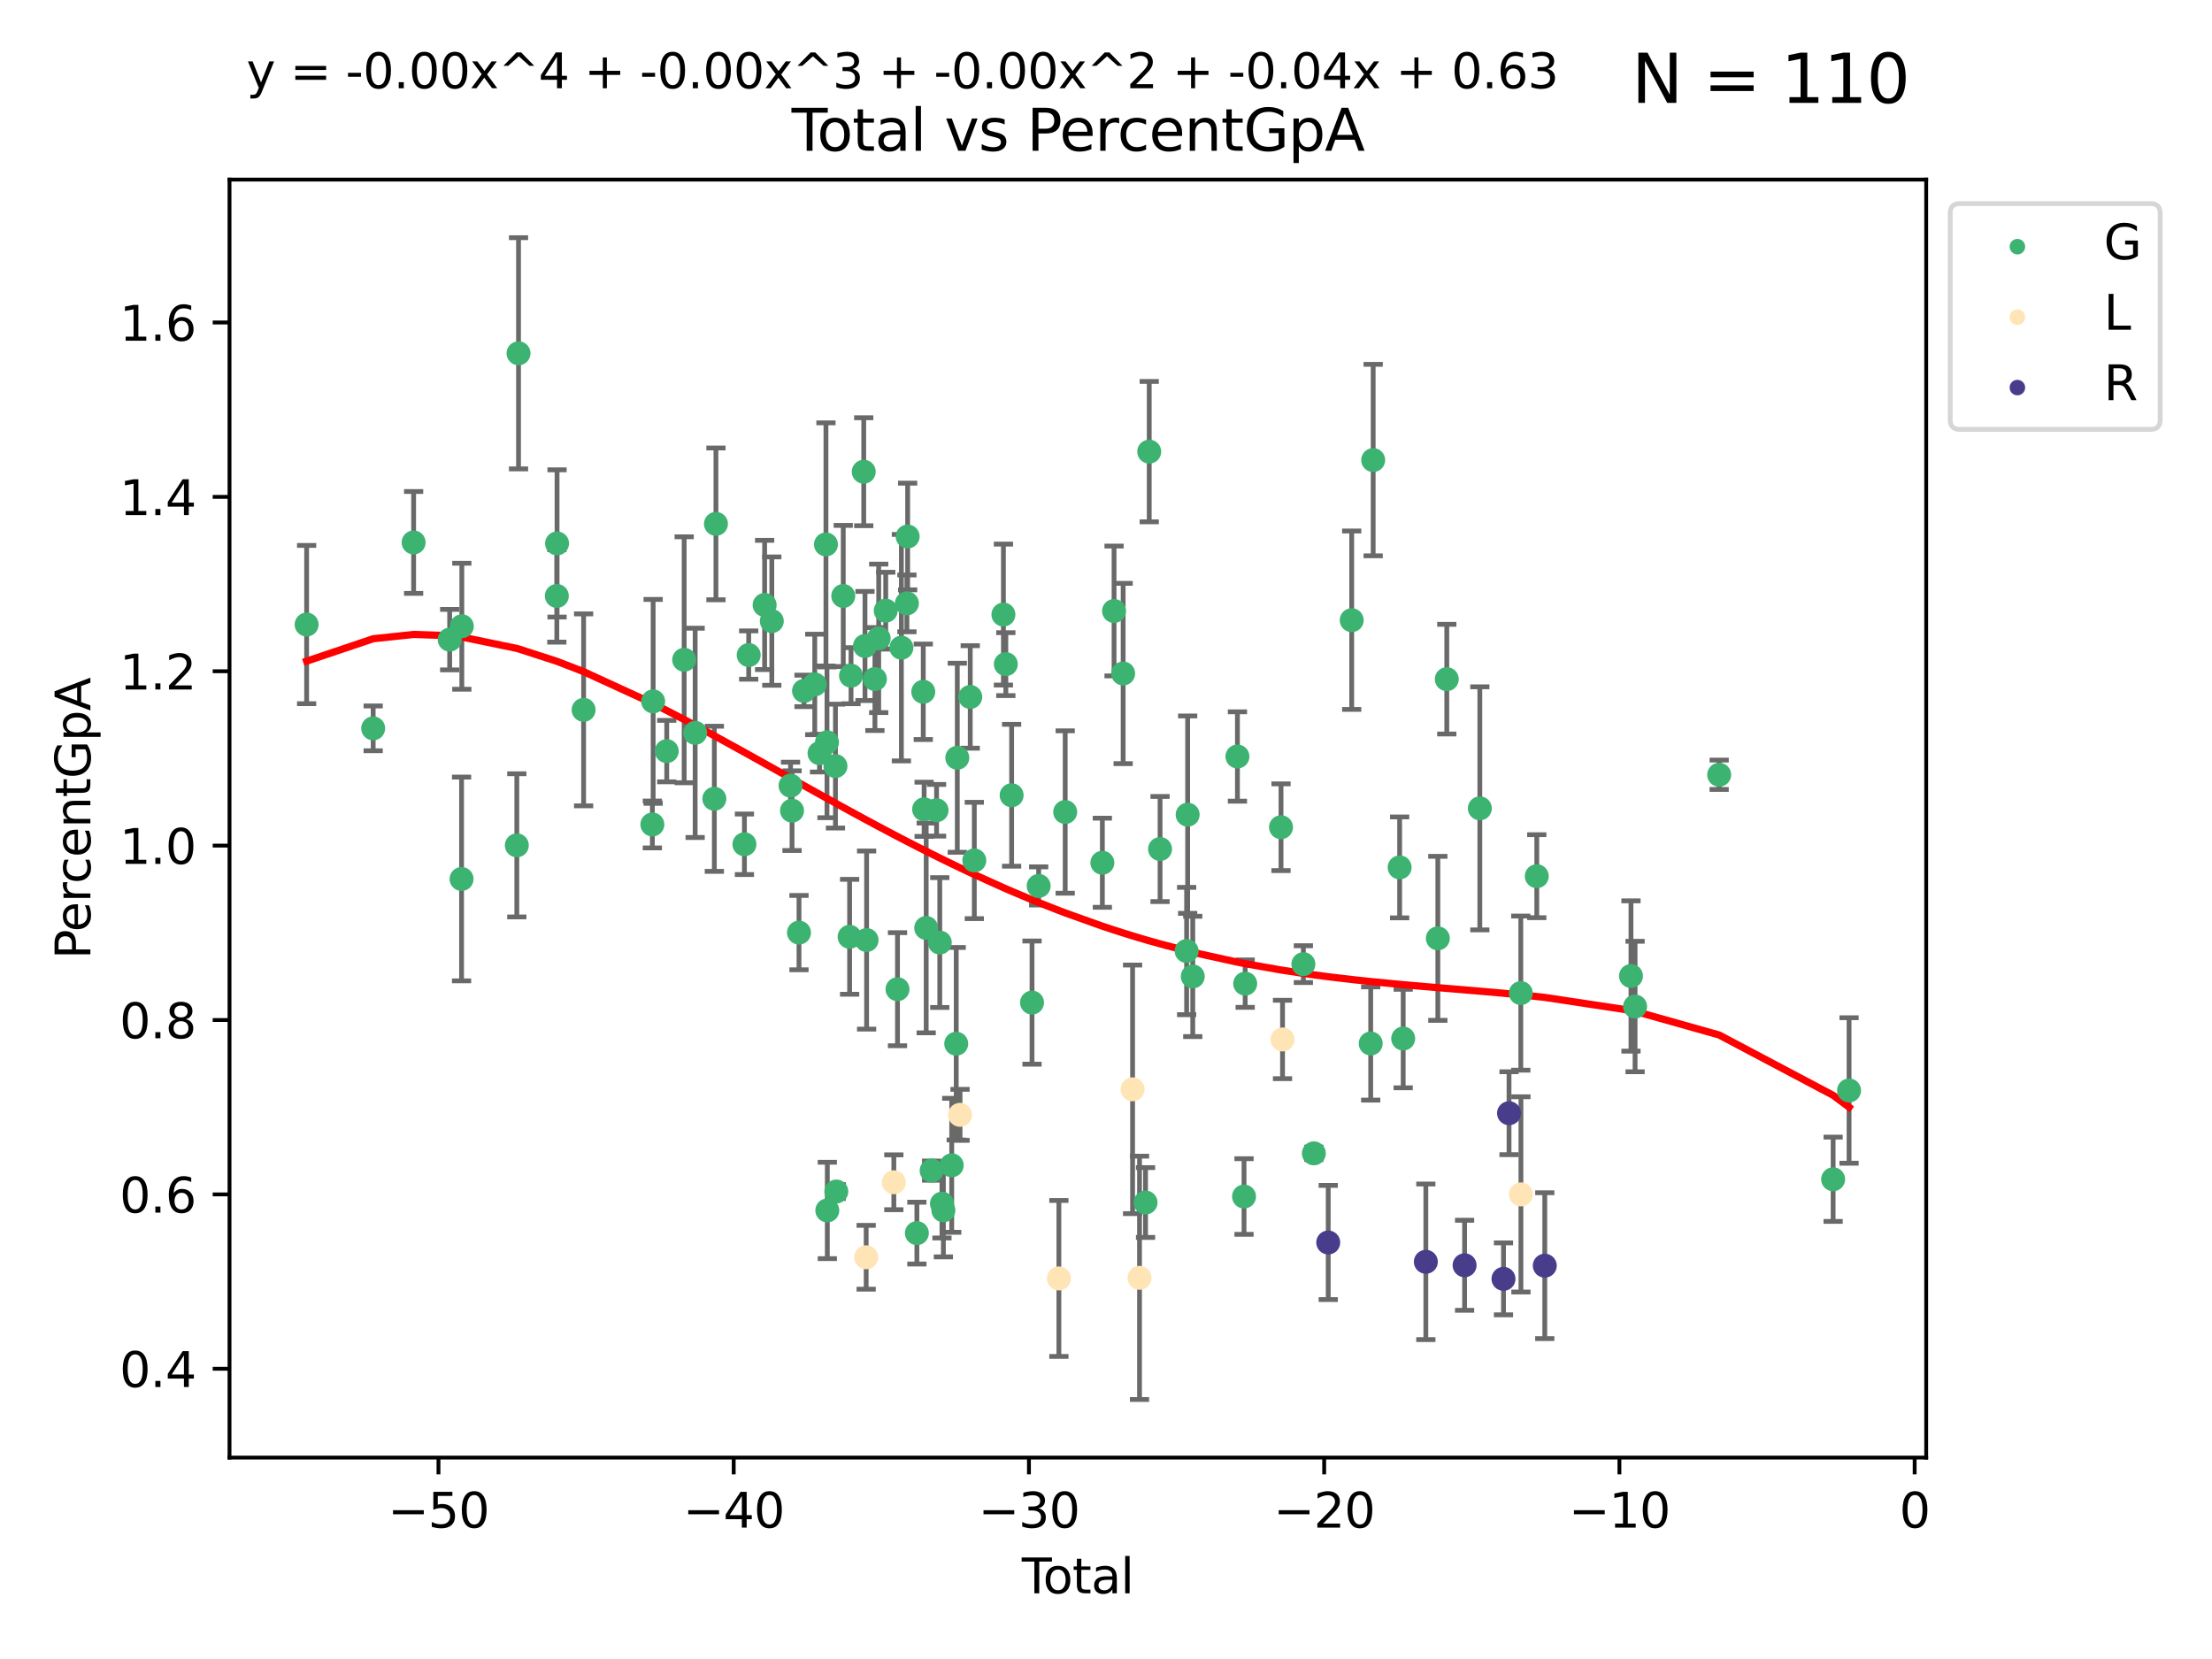 <?xml version="1.0" encoding="utf-8" standalone="no"?>
<!DOCTYPE svg PUBLIC "-//W3C//DTD SVG 1.1//EN"
  "http://www.w3.org/Graphics/SVG/1.1/DTD/svg11.dtd">
<svg xmlns:xlink="http://www.w3.org/1999/xlink" width="460.8pt" height="345.6pt" viewBox="0 0 460.8 345.6" xmlns="http://www.w3.org/2000/svg" version="1.1">
 <defs>
  <style type="text/css">*{stroke-linejoin: round; stroke-linecap: butt}</style>
 </defs>
 <g id="figure_1">
  <g id="patch_1">
   <path d="M 0 345.6 
L 460.8 345.6 
L 460.8 0 
L 0 0 
z
" style="fill: #ffffff"/>
  </g>
  <g id="axes_1">
   <g id="patch_2">
    <path d="M 47.81 303.64 
L 401.26 303.64 
L 401.26 37.411 
L 47.81 37.411 
z
" style="fill: #ffffff"/>
   </g>
   <g id="PathCollection_1">
    <defs>
     <path id="m455bb23644" d="M 0 1.118 
C 0.297 1.118 0.581 1 0.791 0.791 
C 1 0.581 1.118 0.297 1.118 0 
C 1.118 -0.297 1 -0.581 0.791 -0.791 
C 0.581 -1 0.297 -1.118 0 -1.118 
C -0.297 -1.118 -0.581 -1 -0.791 -0.791 
C -1 -0.581 -1.118 -0.297 -1.118 0 
C -1.118 0.297 -1 0.581 -0.791 0.791 
C -0.581 1 -0.297 1.118 0 1.118 
z
" style="stroke: #3cb371"/>
    </defs>
    <g clip-path="url(#p506646b3d2)">
     <use xlink:href="#m455bb23644" x="63.876" y="130.103" style="fill: #3cb371; stroke: #3cb371"/>
     <use xlink:href="#m455bb23644" x="77.74" y="151.73" style="fill: #3cb371; stroke: #3cb371"/>
     <use xlink:href="#m455bb23644" x="86.165" y="113.002" style="fill: #3cb371; stroke: #3cb371"/>
     <use xlink:href="#m455bb23644" x="93.677" y="133.247" style="fill: #3cb371; stroke: #3cb371"/>
     <use xlink:href="#m455bb23644" x="96.153" y="183.108" style="fill: #3cb371; stroke: #3cb371"/>
     <use xlink:href="#m455bb23644" x="96.207" y="130.459" style="fill: #3cb371; stroke: #3cb371"/>
     <use xlink:href="#m455bb23644" x="107.664" y="176.096" style="fill: #3cb371; stroke: #3cb371"/>
     <use xlink:href="#m455bb23644" x="108.018" y="73.596" style="fill: #3cb371; stroke: #3cb371"/>
     <use xlink:href="#m455bb23644" x="115.997" y="124.144" style="fill: #3cb371; stroke: #3cb371"/>
     <use xlink:href="#m455bb23644" x="116.045" y="113.205" style="fill: #3cb371; stroke: #3cb371"/>
     <use xlink:href="#m455bb23644" x="121.576" y="147.876" style="fill: #3cb371; stroke: #3cb371"/>
     <use xlink:href="#m455bb23644" x="135.901" y="171.752" style="fill: #3cb371; stroke: #3cb371"/>
     <use xlink:href="#m455bb23644" x="136.061" y="146.111" style="fill: #3cb371; stroke: #3cb371"/>
     <use xlink:href="#m455bb23644" x="138.893" y="156.473" style="fill: #3cb371; stroke: #3cb371"/>
     <use xlink:href="#m455bb23644" x="142.525" y="137.443" style="fill: #3cb371; stroke: #3cb371"/>
     <use xlink:href="#m455bb23644" x="144.813" y="152.668" style="fill: #3cb371; stroke: #3cb371"/>
     <use xlink:href="#m455bb23644" x="148.811" y="166.4" style="fill: #3cb371; stroke: #3cb371"/>
     <use xlink:href="#m455bb23644" x="149.143" y="109.133" style="fill: #3cb371; stroke: #3cb371"/>
     <use xlink:href="#m455bb23644" x="155.077" y="175.878" style="fill: #3cb371; stroke: #3cb371"/>
     <use xlink:href="#m455bb23644" x="155.967" y="136.456" style="fill: #3cb371; stroke: #3cb371"/>
     <use xlink:href="#m455bb23644" x="159.287" y="126.019" style="fill: #3cb371; stroke: #3cb371"/>
     <use xlink:href="#m455bb23644" x="160.781" y="129.387" style="fill: #3cb371; stroke: #3cb371"/>
     <use xlink:href="#m455bb23644" x="164.684" y="163.663" style="fill: #3cb371; stroke: #3cb371"/>
     <use xlink:href="#m455bb23644" x="164.996" y="168.875" style="fill: #3cb371; stroke: #3cb371"/>
     <use xlink:href="#m455bb23644" x="166.445" y="194.278" style="fill: #3cb371; stroke: #3cb371"/>
     <use xlink:href="#m455bb23644" x="167.494" y="143.927" style="fill: #3cb371; stroke: #3cb371"/>
     <use xlink:href="#m455bb23644" x="169.728" y="142.581" style="fill: #3cb371; stroke: #3cb371"/>
     <use xlink:href="#m455bb23644" x="170.721" y="156.909" style="fill: #3cb371; stroke: #3cb371"/>
     <use xlink:href="#m455bb23644" x="172.061" y="113.413" style="fill: #3cb371; stroke: #3cb371"/>
     <use xlink:href="#m455bb23644" x="172.277" y="154.635" style="fill: #3cb371; stroke: #3cb371"/>
     <use xlink:href="#m455bb23644" x="172.345" y="252.155" style="fill: #3cb371; stroke: #3cb371"/>
     <use xlink:href="#m455bb23644" x="174.041" y="159.587" style="fill: #3cb371; stroke: #3cb371"/>
     <use xlink:href="#m455bb23644" x="174.217" y="248.218" style="fill: #3cb371; stroke: #3cb371"/>
     <use xlink:href="#m455bb23644" x="175.666" y="124.151" style="fill: #3cb371; stroke: #3cb371"/>
     <use xlink:href="#m455bb23644" x="176.989" y="195.151" style="fill: #3cb371; stroke: #3cb371"/>
     <use xlink:href="#m455bb23644" x="177.283" y="140.759" style="fill: #3cb371; stroke: #3cb371"/>
     <use xlink:href="#m455bb23644" x="179.933" y="98.27" style="fill: #3cb371; stroke: #3cb371"/>
     <use xlink:href="#m455bb23644" x="180.193" y="134.567" style="fill: #3cb371; stroke: #3cb371"/>
     <use xlink:href="#m455bb23644" x="180.529" y="195.828" style="fill: #3cb371; stroke: #3cb371"/>
     <use xlink:href="#m455bb23644" x="182.262" y="141.457" style="fill: #3cb371; stroke: #3cb371"/>
     <use xlink:href="#m455bb23644" x="183.051" y="132.983" style="fill: #3cb371; stroke: #3cb371"/>
     <use xlink:href="#m455bb23644" x="184.513" y="127.213" style="fill: #3cb371; stroke: #3cb371"/>
     <use xlink:href="#m455bb23644" x="186.966" y="206.07" style="fill: #3cb371; stroke: #3cb371"/>
     <use xlink:href="#m455bb23644" x="187.776" y="134.925" style="fill: #3cb371; stroke: #3cb371"/>
     <use xlink:href="#m455bb23644" x="188.926" y="125.691" style="fill: #3cb371; stroke: #3cb371"/>
     <use xlink:href="#m455bb23644" x="189.08" y="111.762" style="fill: #3cb371; stroke: #3cb371"/>
     <use xlink:href="#m455bb23644" x="191.002" y="256.88" style="fill: #3cb371; stroke: #3cb371"/>
     <use xlink:href="#m455bb23644" x="192.333" y="144.113" style="fill: #3cb371; stroke: #3cb371"/>
     <use xlink:href="#m455bb23644" x="192.511" y="168.591" style="fill: #3cb371; stroke: #3cb371"/>
     <use xlink:href="#m455bb23644" x="192.945" y="193.308" style="fill: #3cb371; stroke: #3cb371"/>
     <use xlink:href="#m455bb23644" x="194.08" y="243.862" style="fill: #3cb371; stroke: #3cb371"/>
     <use xlink:href="#m455bb23644" x="195.102" y="168.794" style="fill: #3cb371; stroke: #3cb371"/>
     <use xlink:href="#m455bb23644" x="195.772" y="196.348" style="fill: #3cb371; stroke: #3cb371"/>
     <use xlink:href="#m455bb23644" x="196.228" y="250.744" style="fill: #3cb371; stroke: #3cb371"/>
     <use xlink:href="#m455bb23644" x="196.524" y="252.128" style="fill: #3cb371; stroke: #3cb371"/>
     <use xlink:href="#m455bb23644" x="198.262" y="242.752" style="fill: #3cb371; stroke: #3cb371"/>
     <use xlink:href="#m455bb23644" x="199.2" y="217.424" style="fill: #3cb371; stroke: #3cb371"/>
     <use xlink:href="#m455bb23644" x="199.422" y="157.855" style="fill: #3cb371; stroke: #3cb371"/>
     <use xlink:href="#m455bb23644" x="202.119" y="145.188" style="fill: #3cb371; stroke: #3cb371"/>
     <use xlink:href="#m455bb23644" x="202.966" y="179.249" style="fill: #3cb371; stroke: #3cb371"/>
     <use xlink:href="#m455bb23644" x="209.031" y="128.023" style="fill: #3cb371; stroke: #3cb371"/>
     <use xlink:href="#m455bb23644" x="209.532" y="138.352" style="fill: #3cb371; stroke: #3cb371"/>
     <use xlink:href="#m455bb23644" x="210.741" y="165.666" style="fill: #3cb371; stroke: #3cb371"/>
     <use xlink:href="#m455bb23644" x="214.99" y="208.858" style="fill: #3cb371; stroke: #3cb371"/>
     <use xlink:href="#m455bb23644" x="216.374" y="184.555" style="fill: #3cb371; stroke: #3cb371"/>
     <use xlink:href="#m455bb23644" x="221.9" y="169.156" style="fill: #3cb371; stroke: #3cb371"/>
     <use xlink:href="#m455bb23644" x="229.64" y="179.727" style="fill: #3cb371; stroke: #3cb371"/>
     <use xlink:href="#m455bb23644" x="232.08" y="127.281" style="fill: #3cb371; stroke: #3cb371"/>
     <use xlink:href="#m455bb23644" x="233.972" y="140.301" style="fill: #3cb371; stroke: #3cb371"/>
     <use xlink:href="#m455bb23644" x="238.636" y="250.508" style="fill: #3cb371; stroke: #3cb371"/>
     <use xlink:href="#m455bb23644" x="239.405" y="94.084" style="fill: #3cb371; stroke: #3cb371"/>
     <use xlink:href="#m455bb23644" x="241.662" y="176.867" style="fill: #3cb371; stroke: #3cb371"/>
     <use xlink:href="#m455bb23644" x="247.197" y="198.115" style="fill: #3cb371; stroke: #3cb371"/>
     <use xlink:href="#m455bb23644" x="247.411" y="169.708" style="fill: #3cb371; stroke: #3cb371"/>
     <use xlink:href="#m455bb23644" x="248.474" y="203.408" style="fill: #3cb371; stroke: #3cb371"/>
     <use xlink:href="#m455bb23644" x="257.78" y="157.592" style="fill: #3cb371; stroke: #3cb371"/>
     <use xlink:href="#m455bb23644" x="259.154" y="249.256" style="fill: #3cb371; stroke: #3cb371"/>
     <use xlink:href="#m455bb23644" x="259.394" y="204.91" style="fill: #3cb371; stroke: #3cb371"/>
     <use xlink:href="#m455bb23644" x="266.857" y="172.324" style="fill: #3cb371; stroke: #3cb371"/>
     <use xlink:href="#m455bb23644" x="271.516" y="200.848" style="fill: #3cb371; stroke: #3cb371"/>
     <use xlink:href="#m455bb23644" x="273.701" y="240.265" style="fill: #3cb371; stroke: #3cb371"/>
     <use xlink:href="#m455bb23644" x="281.586" y="129.2" style="fill: #3cb371; stroke: #3cb371"/>
     <use xlink:href="#m455bb23644" x="285.543" y="217.379" style="fill: #3cb371; stroke: #3cb371"/>
     <use xlink:href="#m455bb23644" x="286.057" y="95.841" style="fill: #3cb371; stroke: #3cb371"/>
     <use xlink:href="#m455bb23644" x="291.571" y="180.693" style="fill: #3cb371; stroke: #3cb371"/>
     <use xlink:href="#m455bb23644" x="292.31" y="216.347" style="fill: #3cb371; stroke: #3cb371"/>
     <use xlink:href="#m455bb23644" x="299.528" y="195.476" style="fill: #3cb371; stroke: #3cb371"/>
     <use xlink:href="#m455bb23644" x="301.391" y="141.482" style="fill: #3cb371; stroke: #3cb371"/>
     <use xlink:href="#m455bb23644" x="308.277" y="168.392" style="fill: #3cb371; stroke: #3cb371"/>
     <use xlink:href="#m455bb23644" x="316.811" y="206.879" style="fill: #3cb371; stroke: #3cb371"/>
     <use xlink:href="#m455bb23644" x="320.138" y="182.525" style="fill: #3cb371; stroke: #3cb371"/>
     <use xlink:href="#m455bb23644" x="339.764" y="203.318" style="fill: #3cb371; stroke: #3cb371"/>
     <use xlink:href="#m455bb23644" x="340.617" y="209.676" style="fill: #3cb371; stroke: #3cb371"/>
     <use xlink:href="#m455bb23644" x="358.135" y="161.396" style="fill: #3cb371; stroke: #3cb371"/>
     <use xlink:href="#m455bb23644" x="381.875" y="245.662" style="fill: #3cb371; stroke: #3cb371"/>
     <use xlink:href="#m455bb23644" x="385.194" y="227.166" style="fill: #3cb371; stroke: #3cb371"/>
    </g>
   </g>
   <g id="PathCollection_2">
    <defs>
     <path id="mbee7cc40d7" d="M 0 1.118 
C 0.297 1.118 0.581 1 0.791 0.791 
C 1 0.581 1.118 0.297 1.118 0 
C 1.118 -0.297 1 -0.581 0.791 -0.791 
C 0.581 -1 0.297 -1.118 0 -1.118 
C -0.297 -1.118 -0.581 -1 -0.791 -0.791 
C -1 -0.581 -1.118 -0.297 -1.118 0 
C -1.118 0.297 -1 0.581 -0.791 0.791 
C -0.581 1 -0.297 1.118 0 1.118 
z
" style="stroke: #ffe4b5"/>
    </defs>
    <g clip-path="url(#p506646b3d2)">
     <use xlink:href="#mbee7cc40d7" x="180.439" y="261.911" style="fill: #ffe4b5; stroke: #ffe4b5"/>
     <use xlink:href="#mbee7cc40d7" x="186.202" y="246.288" style="fill: #ffe4b5; stroke: #ffe4b5"/>
     <use xlink:href="#mbee7cc40d7" x="199.993" y="232.24" style="fill: #ffe4b5; stroke: #ffe4b5"/>
     <use xlink:href="#mbee7cc40d7" x="220.586" y="266.325" style="fill: #ffe4b5; stroke: #ffe4b5"/>
     <use xlink:href="#mbee7cc40d7" x="235.939" y="226.927" style="fill: #ffe4b5; stroke: #ffe4b5"/>
     <use xlink:href="#mbee7cc40d7" x="237.384" y="266.194" style="fill: #ffe4b5; stroke: #ffe4b5"/>
     <use xlink:href="#mbee7cc40d7" x="267.174" y="216.54" style="fill: #ffe4b5; stroke: #ffe4b5"/>
     <use xlink:href="#mbee7cc40d7" x="316.838" y="248.815" style="fill: #ffe4b5; stroke: #ffe4b5"/>
    </g>
   </g>
   <g id="PathCollection_3">
    <defs>
     <path id="m19733ac980" d="M 0 1.118 
C 0.297 1.118 0.581 1 0.791 0.791 
C 1 0.581 1.118 0.297 1.118 0 
C 1.118 -0.297 1 -0.581 0.791 -0.791 
C 0.581 -1 0.297 -1.118 0 -1.118 
C -0.297 -1.118 -0.581 -1 -0.791 -0.791 
C -1 -0.581 -1.118 -0.297 -1.118 0 
C -1.118 0.297 -1 0.581 -0.791 0.791 
C -0.581 1 -0.297 1.118 0 1.118 
z
" style="stroke: #483d8b"/>
    </defs>
    <g clip-path="url(#p506646b3d2)">
     <use xlink:href="#m19733ac980" x="276.694" y="258.833" style="fill: #483d8b; stroke: #483d8b"/>
     <use xlink:href="#m19733ac980" x="297.031" y="262.856" style="fill: #483d8b; stroke: #483d8b"/>
     <use xlink:href="#m19733ac980" x="305.101" y="263.58" style="fill: #483d8b; stroke: #483d8b"/>
     <use xlink:href="#m19733ac980" x="313.205" y="266.406" style="fill: #483d8b; stroke: #483d8b"/>
     <use xlink:href="#m19733ac980" x="314.358" y="231.903" style="fill: #483d8b; stroke: #483d8b"/>
     <use xlink:href="#m19733ac980" x="321.805" y="263.664" style="fill: #483d8b; stroke: #483d8b"/>
    </g>
   </g>
   <g id="matplotlib.axis_1">
    <g id="xtick_1">
     <g id="line2d_1">
      <defs>
       <path id="m7b68950b6f" d="M 0 0 
L 0 3.5 
" style="stroke: #000000; stroke-width: 0.8"/>
      </defs>
      <g>
       <use xlink:href="#m7b68950b6f" x="91.341" y="303.64" style="stroke: #000000; stroke-width: 0.8"/>
      </g>
     </g>
     <g id="text_1">
      <!-- −50 -->
      <g transform="translate(80.789 318.238)scale(0.1 -0.1)">
       <defs>
        <path id="DejaVuSans-2212" d="M 678 2272 
L 4684 2272 
L 4684 1741 
L 678 1741 
L 678 2272 
z
" transform="scale(0.016)"/>
        <path id="DejaVuSans-35" d="M 691 4666 
L 3169 4666 
L 3169 4134 
L 1269 4134 
L 1269 2991 
Q 1406 3038 1543 3061 
Q 1681 3084 1819 3084 
Q 2600 3084 3056 2656 
Q 3513 2228 3513 1497 
Q 3513 744 3044 326 
Q 2575 -91 1722 -91 
Q 1428 -91 1123 -41 
Q 819 9 494 109 
L 494 744 
Q 775 591 1075 516 
Q 1375 441 1709 441 
Q 2250 441 2565 725 
Q 2881 1009 2881 1497 
Q 2881 1984 2565 2268 
Q 2250 2553 1709 2553 
Q 1456 2553 1204 2497 
Q 953 2441 691 2322 
L 691 4666 
z
" transform="scale(0.016)"/>
        <path id="DejaVuSans-30" d="M 2034 4250 
Q 1547 4250 1301 3770 
Q 1056 3291 1056 2328 
Q 1056 1369 1301 889 
Q 1547 409 2034 409 
Q 2525 409 2770 889 
Q 3016 1369 3016 2328 
Q 3016 3291 2770 3770 
Q 2525 4250 2034 4250 
z
M 2034 4750 
Q 2819 4750 3233 4129 
Q 3647 3509 3647 2328 
Q 3647 1150 3233 529 
Q 2819 -91 2034 -91 
Q 1250 -91 836 529 
Q 422 1150 422 2328 
Q 422 3509 836 4129 
Q 1250 4750 2034 4750 
z
" transform="scale(0.016)"/>
       </defs>
       <use xlink:href="#DejaVuSans-2212"/>
       <use xlink:href="#DejaVuSans-35" x="83.789"/>
       <use xlink:href="#DejaVuSans-30" x="147.412"/>
      </g>
     </g>
    </g>
    <g id="xtick_2">
     <g id="line2d_2">
      <g>
       <use xlink:href="#m7b68950b6f" x="152.844" y="303.64" style="stroke: #000000; stroke-width: 0.8"/>
      </g>
     </g>
     <g id="text_2">
      <!-- −40 -->
      <g transform="translate(142.292 318.238)scale(0.1 -0.1)">
       <defs>
        <path id="DejaVuSans-34" d="M 2419 4116 
L 825 1625 
L 2419 1625 
L 2419 4116 
z
M 2253 4666 
L 3047 4666 
L 3047 1625 
L 3713 1625 
L 3713 1100 
L 3047 1100 
L 3047 0 
L 2419 0 
L 2419 1100 
L 313 1100 
L 313 1709 
L 2253 4666 
z
" transform="scale(0.016)"/>
       </defs>
       <use xlink:href="#DejaVuSans-2212"/>
       <use xlink:href="#DejaVuSans-34" x="83.789"/>
       <use xlink:href="#DejaVuSans-30" x="147.412"/>
      </g>
     </g>
    </g>
    <g id="xtick_3">
     <g id="line2d_3">
      <g>
       <use xlink:href="#m7b68950b6f" x="214.347" y="303.64" style="stroke: #000000; stroke-width: 0.8"/>
      </g>
     </g>
     <g id="text_3">
      <!-- −30 -->
      <g transform="translate(203.795 318.238)scale(0.1 -0.1)">
       <defs>
        <path id="DejaVuSans-33" d="M 2597 2516 
Q 3050 2419 3304 2112 
Q 3559 1806 3559 1356 
Q 3559 666 3084 287 
Q 2609 -91 1734 -91 
Q 1441 -91 1130 -33 
Q 819 25 488 141 
L 488 750 
Q 750 597 1062 519 
Q 1375 441 1716 441 
Q 2309 441 2620 675 
Q 2931 909 2931 1356 
Q 2931 1769 2642 2001 
Q 2353 2234 1838 2234 
L 1294 2234 
L 1294 2753 
L 1863 2753 
Q 2328 2753 2575 2939 
Q 2822 3125 2822 3475 
Q 2822 3834 2567 4026 
Q 2313 4219 1838 4219 
Q 1578 4219 1281 4162 
Q 984 4106 628 3988 
L 628 4550 
Q 988 4650 1302 4700 
Q 1616 4750 1894 4750 
Q 2613 4750 3031 4423 
Q 3450 4097 3450 3541 
Q 3450 3153 3228 2886 
Q 3006 2619 2597 2516 
z
" transform="scale(0.016)"/>
       </defs>
       <use xlink:href="#DejaVuSans-2212"/>
       <use xlink:href="#DejaVuSans-33" x="83.789"/>
       <use xlink:href="#DejaVuSans-30" x="147.412"/>
      </g>
     </g>
    </g>
    <g id="xtick_4">
     <g id="line2d_4">
      <g>
       <use xlink:href="#m7b68950b6f" x="275.85" y="303.64" style="stroke: #000000; stroke-width: 0.8"/>
      </g>
     </g>
     <g id="text_4">
      <!-- −20 -->
      <g transform="translate(265.298 318.238)scale(0.1 -0.1)">
       <defs>
        <path id="DejaVuSans-32" d="M 1228 531 
L 3431 531 
L 3431 0 
L 469 0 
L 469 531 
Q 828 903 1448 1529 
Q 2069 2156 2228 2338 
Q 2531 2678 2651 2914 
Q 2772 3150 2772 3378 
Q 2772 3750 2511 3984 
Q 2250 4219 1831 4219 
Q 1534 4219 1204 4116 
Q 875 4013 500 3803 
L 500 4441 
Q 881 4594 1212 4672 
Q 1544 4750 1819 4750 
Q 2544 4750 2975 4387 
Q 3406 4025 3406 3419 
Q 3406 3131 3298 2873 
Q 3191 2616 2906 2266 
Q 2828 2175 2409 1742 
Q 1991 1309 1228 531 
z
" transform="scale(0.016)"/>
       </defs>
       <use xlink:href="#DejaVuSans-2212"/>
       <use xlink:href="#DejaVuSans-32" x="83.789"/>
       <use xlink:href="#DejaVuSans-30" x="147.412"/>
      </g>
     </g>
    </g>
    <g id="xtick_5">
     <g id="line2d_5">
      <g>
       <use xlink:href="#m7b68950b6f" x="337.353" y="303.64" style="stroke: #000000; stroke-width: 0.8"/>
      </g>
     </g>
     <g id="text_5">
      <!-- −10 -->
      <g transform="translate(326.801 318.238)scale(0.1 -0.1)">
       <defs>
        <path id="DejaVuSans-31" d="M 794 531 
L 1825 531 
L 1825 4091 
L 703 3866 
L 703 4441 
L 1819 4666 
L 2450 4666 
L 2450 531 
L 3481 531 
L 3481 0 
L 794 0 
L 794 531 
z
" transform="scale(0.016)"/>
       </defs>
       <use xlink:href="#DejaVuSans-2212"/>
       <use xlink:href="#DejaVuSans-31" x="83.789"/>
       <use xlink:href="#DejaVuSans-30" x="147.412"/>
      </g>
     </g>
    </g>
    <g id="xtick_6">
     <g id="line2d_6">
      <g>
       <use xlink:href="#m7b68950b6f" x="398.856" y="303.64" style="stroke: #000000; stroke-width: 0.8"/>
      </g>
     </g>
     <g id="text_6">
      <!-- 0 -->
      <g transform="translate(395.675 318.238)scale(0.1 -0.1)">
       <use xlink:href="#DejaVuSans-30"/>
      </g>
     </g>
    </g>
    <g id="text_7">
     <!-- Total -->
     <g transform="translate(212.858 331.917)scale(0.1 -0.1)">
      <defs>
       <path id="DejaVuSans-54" d="M -19 4666 
L 3928 4666 
L 3928 4134 
L 2272 4134 
L 2272 0 
L 1638 0 
L 1638 4134 
L -19 4134 
L -19 4666 
z
" transform="scale(0.016)"/>
       <path id="DejaVuSans-6f" d="M 1959 3097 
Q 1497 3097 1228 2736 
Q 959 2375 959 1747 
Q 959 1119 1226 758 
Q 1494 397 1959 397 
Q 2419 397 2687 759 
Q 2956 1122 2956 1747 
Q 2956 2369 2687 2733 
Q 2419 3097 1959 3097 
z
M 1959 3584 
Q 2709 3584 3137 3096 
Q 3566 2609 3566 1747 
Q 3566 888 3137 398 
Q 2709 -91 1959 -91 
Q 1206 -91 779 398 
Q 353 888 353 1747 
Q 353 2609 779 3096 
Q 1206 3584 1959 3584 
z
" transform="scale(0.016)"/>
       <path id="DejaVuSans-74" d="M 1172 4494 
L 1172 3500 
L 2356 3500 
L 2356 3053 
L 1172 3053 
L 1172 1153 
Q 1172 725 1289 603 
Q 1406 481 1766 481 
L 2356 481 
L 2356 0 
L 1766 0 
Q 1100 0 847 248 
Q 594 497 594 1153 
L 594 3053 
L 172 3053 
L 172 3500 
L 594 3500 
L 594 4494 
L 1172 4494 
z
" transform="scale(0.016)"/>
       <path id="DejaVuSans-61" d="M 2194 1759 
Q 1497 1759 1228 1600 
Q 959 1441 959 1056 
Q 959 750 1161 570 
Q 1363 391 1709 391 
Q 2188 391 2477 730 
Q 2766 1069 2766 1631 
L 2766 1759 
L 2194 1759 
z
M 3341 1997 
L 3341 0 
L 2766 0 
L 2766 531 
Q 2569 213 2275 61 
Q 1981 -91 1556 -91 
Q 1019 -91 701 211 
Q 384 513 384 1019 
Q 384 1609 779 1909 
Q 1175 2209 1959 2209 
L 2766 2209 
L 2766 2266 
Q 2766 2663 2505 2880 
Q 2244 3097 1772 3097 
Q 1472 3097 1187 3025 
Q 903 2953 641 2809 
L 641 3341 
Q 956 3463 1253 3523 
Q 1550 3584 1831 3584 
Q 2591 3584 2966 3190 
Q 3341 2797 3341 1997 
z
" transform="scale(0.016)"/>
       <path id="DejaVuSans-6c" d="M 603 4863 
L 1178 4863 
L 1178 0 
L 603 0 
L 603 4863 
z
" transform="scale(0.016)"/>
      </defs>
      <use xlink:href="#DejaVuSans-54"/>
      <use xlink:href="#DejaVuSans-6f" x="44.084"/>
      <use xlink:href="#DejaVuSans-74" x="105.266"/>
      <use xlink:href="#DejaVuSans-61" x="144.475"/>
      <use xlink:href="#DejaVuSans-6c" x="205.754"/>
     </g>
    </g>
   </g>
   <g id="matplotlib.axis_2">
    <g id="ytick_1">
     <g id="line2d_7">
      <defs>
       <path id="m3dd6cc69f1" d="M 0 0 
L -3.5 0 
" style="stroke: #000000; stroke-width: 0.8"/>
      </defs>
      <g>
       <use xlink:href="#m3dd6cc69f1" x="47.81" y="285.139" style="stroke: #000000; stroke-width: 0.8"/>
      </g>
     </g>
     <g id="text_8">
      <!-- 0.4 -->
      <g transform="translate(24.907 288.939)scale(0.1 -0.1)">
       <defs>
        <path id="DejaVuSans-2e" d="M 684 794 
L 1344 794 
L 1344 0 
L 684 0 
L 684 794 
z
" transform="scale(0.016)"/>
       </defs>
       <use xlink:href="#DejaVuSans-30"/>
       <use xlink:href="#DejaVuSans-2e" x="63.623"/>
       <use xlink:href="#DejaVuSans-34" x="95.41"/>
      </g>
     </g>
    </g>
    <g id="ytick_2">
     <g id="line2d_8">
      <g>
       <use xlink:href="#m3dd6cc69f1" x="47.81" y="248.813" style="stroke: #000000; stroke-width: 0.8"/>
      </g>
     </g>
     <g id="text_9">
      <!-- 0.6 -->
      <g transform="translate(24.907 252.612)scale(0.1 -0.1)">
       <defs>
        <path id="DejaVuSans-36" d="M 2113 2584 
Q 1688 2584 1439 2293 
Q 1191 2003 1191 1497 
Q 1191 994 1439 701 
Q 1688 409 2113 409 
Q 2538 409 2786 701 
Q 3034 994 3034 1497 
Q 3034 2003 2786 2293 
Q 2538 2584 2113 2584 
z
M 3366 4563 
L 3366 3988 
Q 3128 4100 2886 4159 
Q 2644 4219 2406 4219 
Q 1781 4219 1451 3797 
Q 1122 3375 1075 2522 
Q 1259 2794 1537 2939 
Q 1816 3084 2150 3084 
Q 2853 3084 3261 2657 
Q 3669 2231 3669 1497 
Q 3669 778 3244 343 
Q 2819 -91 2113 -91 
Q 1303 -91 875 529 
Q 447 1150 447 2328 
Q 447 3434 972 4092 
Q 1497 4750 2381 4750 
Q 2619 4750 2861 4703 
Q 3103 4656 3366 4563 
z
" transform="scale(0.016)"/>
       </defs>
       <use xlink:href="#DejaVuSans-30"/>
       <use xlink:href="#DejaVuSans-2e" x="63.623"/>
       <use xlink:href="#DejaVuSans-36" x="95.41"/>
      </g>
     </g>
    </g>
    <g id="ytick_3">
     <g id="line2d_9">
      <g>
       <use xlink:href="#m3dd6cc69f1" x="47.81" y="212.486" style="stroke: #000000; stroke-width: 0.8"/>
      </g>
     </g>
     <g id="text_10">
      <!-- 0.8 -->
      <g transform="translate(24.907 216.285)scale(0.1 -0.1)">
       <defs>
        <path id="DejaVuSans-38" d="M 2034 2216 
Q 1584 2216 1326 1975 
Q 1069 1734 1069 1313 
Q 1069 891 1326 650 
Q 1584 409 2034 409 
Q 2484 409 2743 651 
Q 3003 894 3003 1313 
Q 3003 1734 2745 1975 
Q 2488 2216 2034 2216 
z
M 1403 2484 
Q 997 2584 770 2862 
Q 544 3141 544 3541 
Q 544 4100 942 4425 
Q 1341 4750 2034 4750 
Q 2731 4750 3128 4425 
Q 3525 4100 3525 3541 
Q 3525 3141 3298 2862 
Q 3072 2584 2669 2484 
Q 3125 2378 3379 2068 
Q 3634 1759 3634 1313 
Q 3634 634 3220 271 
Q 2806 -91 2034 -91 
Q 1263 -91 848 271 
Q 434 634 434 1313 
Q 434 1759 690 2068 
Q 947 2378 1403 2484 
z
M 1172 3481 
Q 1172 3119 1398 2916 
Q 1625 2713 2034 2713 
Q 2441 2713 2670 2916 
Q 2900 3119 2900 3481 
Q 2900 3844 2670 4047 
Q 2441 4250 2034 4250 
Q 1625 4250 1398 4047 
Q 1172 3844 1172 3481 
z
" transform="scale(0.016)"/>
       </defs>
       <use xlink:href="#DejaVuSans-30"/>
       <use xlink:href="#DejaVuSans-2e" x="63.623"/>
       <use xlink:href="#DejaVuSans-38" x="95.41"/>
      </g>
     </g>
    </g>
    <g id="ytick_4">
     <g id="line2d_10">
      <g>
       <use xlink:href="#m3dd6cc69f1" x="47.81" y="176.159" style="stroke: #000000; stroke-width: 0.8"/>
      </g>
     </g>
     <g id="text_11">
      <!-- 1.0 -->
      <g transform="translate(24.907 179.958)scale(0.1 -0.1)">
       <use xlink:href="#DejaVuSans-31"/>
       <use xlink:href="#DejaVuSans-2e" x="63.623"/>
       <use xlink:href="#DejaVuSans-30" x="95.41"/>
      </g>
     </g>
    </g>
    <g id="ytick_5">
     <g id="line2d_11">
      <g>
       <use xlink:href="#m3dd6cc69f1" x="47.81" y="139.832" style="stroke: #000000; stroke-width: 0.8"/>
      </g>
     </g>
     <g id="text_12">
      <!-- 1.2 -->
      <g transform="translate(24.907 143.631)scale(0.1 -0.1)">
       <use xlink:href="#DejaVuSans-31"/>
       <use xlink:href="#DejaVuSans-2e" x="63.623"/>
       <use xlink:href="#DejaVuSans-32" x="95.41"/>
      </g>
     </g>
    </g>
    <g id="ytick_6">
     <g id="line2d_12">
      <g>
       <use xlink:href="#m3dd6cc69f1" x="47.81" y="103.505" style="stroke: #000000; stroke-width: 0.8"/>
      </g>
     </g>
     <g id="text_13">
      <!-- 1.4 -->
      <g transform="translate(24.907 107.304)scale(0.1 -0.1)">
       <use xlink:href="#DejaVuSans-31"/>
       <use xlink:href="#DejaVuSans-2e" x="63.623"/>
       <use xlink:href="#DejaVuSans-34" x="95.41"/>
      </g>
     </g>
    </g>
    <g id="ytick_7">
     <g id="line2d_13">
      <g>
       <use xlink:href="#m3dd6cc69f1" x="47.81" y="67.178" style="stroke: #000000; stroke-width: 0.8"/>
      </g>
     </g>
     <g id="text_14">
      <!-- 1.6 -->
      <g transform="translate(24.907 70.978)scale(0.1 -0.1)">
       <use xlink:href="#DejaVuSans-31"/>
       <use xlink:href="#DejaVuSans-2e" x="63.623"/>
       <use xlink:href="#DejaVuSans-36" x="95.41"/>
      </g>
     </g>
    </g>
    <g id="text_15">
     <!-- PercentGpA -->
     <g transform="translate(18.827 199.802)rotate(-90)scale(0.1 -0.1)">
      <defs>
       <path id="DejaVuSans-50" d="M 1259 4147 
L 1259 2394 
L 2053 2394 
Q 2494 2394 2734 2622 
Q 2975 2850 2975 3272 
Q 2975 3691 2734 3919 
Q 2494 4147 2053 4147 
L 1259 4147 
z
M 628 4666 
L 2053 4666 
Q 2838 4666 3239 4311 
Q 3641 3956 3641 3272 
Q 3641 2581 3239 2228 
Q 2838 1875 2053 1875 
L 1259 1875 
L 1259 0 
L 628 0 
L 628 4666 
z
" transform="scale(0.016)"/>
       <path id="DejaVuSans-65" d="M 3597 1894 
L 3597 1613 
L 953 1613 
Q 991 1019 1311 708 
Q 1631 397 2203 397 
Q 2534 397 2845 478 
Q 3156 559 3463 722 
L 3463 178 
Q 3153 47 2828 -22 
Q 2503 -91 2169 -91 
Q 1331 -91 842 396 
Q 353 884 353 1716 
Q 353 2575 817 3079 
Q 1281 3584 2069 3584 
Q 2775 3584 3186 3129 
Q 3597 2675 3597 1894 
z
M 3022 2063 
Q 3016 2534 2758 2815 
Q 2500 3097 2075 3097 
Q 1594 3097 1305 2825 
Q 1016 2553 972 2059 
L 3022 2063 
z
" transform="scale(0.016)"/>
       <path id="DejaVuSans-72" d="M 2631 2963 
Q 2534 3019 2420 3045 
Q 2306 3072 2169 3072 
Q 1681 3072 1420 2755 
Q 1159 2438 1159 1844 
L 1159 0 
L 581 0 
L 581 3500 
L 1159 3500 
L 1159 2956 
Q 1341 3275 1631 3429 
Q 1922 3584 2338 3584 
Q 2397 3584 2469 3576 
Q 2541 3569 2628 3553 
L 2631 2963 
z
" transform="scale(0.016)"/>
       <path id="DejaVuSans-63" d="M 3122 3366 
L 3122 2828 
Q 2878 2963 2633 3030 
Q 2388 3097 2138 3097 
Q 1578 3097 1268 2742 
Q 959 2388 959 1747 
Q 959 1106 1268 751 
Q 1578 397 2138 397 
Q 2388 397 2633 464 
Q 2878 531 3122 666 
L 3122 134 
Q 2881 22 2623 -34 
Q 2366 -91 2075 -91 
Q 1284 -91 818 406 
Q 353 903 353 1747 
Q 353 2603 823 3093 
Q 1294 3584 2113 3584 
Q 2378 3584 2631 3529 
Q 2884 3475 3122 3366 
z
" transform="scale(0.016)"/>
       <path id="DejaVuSans-6e" d="M 3513 2113 
L 3513 0 
L 2938 0 
L 2938 2094 
Q 2938 2591 2744 2837 
Q 2550 3084 2163 3084 
Q 1697 3084 1428 2787 
Q 1159 2491 1159 1978 
L 1159 0 
L 581 0 
L 581 3500 
L 1159 3500 
L 1159 2956 
Q 1366 3272 1645 3428 
Q 1925 3584 2291 3584 
Q 2894 3584 3203 3211 
Q 3513 2838 3513 2113 
z
" transform="scale(0.016)"/>
       <path id="DejaVuSans-47" d="M 3809 666 
L 3809 1919 
L 2778 1919 
L 2778 2438 
L 4434 2438 
L 4434 434 
Q 4069 175 3628 42 
Q 3188 -91 2688 -91 
Q 1594 -91 976 548 
Q 359 1188 359 2328 
Q 359 3472 976 4111 
Q 1594 4750 2688 4750 
Q 3144 4750 3555 4637 
Q 3966 4525 4313 4306 
L 4313 3634 
Q 3963 3931 3569 4081 
Q 3175 4231 2741 4231 
Q 1884 4231 1454 3753 
Q 1025 3275 1025 2328 
Q 1025 1384 1454 906 
Q 1884 428 2741 428 
Q 3075 428 3337 486 
Q 3600 544 3809 666 
z
" transform="scale(0.016)"/>
       <path id="DejaVuSans-70" d="M 1159 525 
L 1159 -1331 
L 581 -1331 
L 581 3500 
L 1159 3500 
L 1159 2969 
Q 1341 3281 1617 3432 
Q 1894 3584 2278 3584 
Q 2916 3584 3314 3078 
Q 3713 2572 3713 1747 
Q 3713 922 3314 415 
Q 2916 -91 2278 -91 
Q 1894 -91 1617 61 
Q 1341 213 1159 525 
z
M 3116 1747 
Q 3116 2381 2855 2742 
Q 2594 3103 2138 3103 
Q 1681 3103 1420 2742 
Q 1159 2381 1159 1747 
Q 1159 1113 1420 752 
Q 1681 391 2138 391 
Q 2594 391 2855 752 
Q 3116 1113 3116 1747 
z
" transform="scale(0.016)"/>
       <path id="DejaVuSans-41" d="M 2188 4044 
L 1331 1722 
L 3047 1722 
L 2188 4044 
z
M 1831 4666 
L 2547 4666 
L 4325 0 
L 3669 0 
L 3244 1197 
L 1141 1197 
L 716 0 
L 50 0 
L 1831 4666 
z
" transform="scale(0.016)"/>
      </defs>
      <use xlink:href="#DejaVuSans-50"/>
      <use xlink:href="#DejaVuSans-65" x="56.678"/>
      <use xlink:href="#DejaVuSans-72" x="118.201"/>
      <use xlink:href="#DejaVuSans-63" x="157.064"/>
      <use xlink:href="#DejaVuSans-65" x="212.045"/>
      <use xlink:href="#DejaVuSans-6e" x="273.568"/>
      <use xlink:href="#DejaVuSans-74" x="336.947"/>
      <use xlink:href="#DejaVuSans-47" x="376.156"/>
      <use xlink:href="#DejaVuSans-70" x="453.646"/>
      <use xlink:href="#DejaVuSans-41" x="517.123"/>
     </g>
    </g>
   </g>
   <g id="LineCollection_1">
    <path d="M 63.876 146.588 
L 63.876 113.619 
" clip-path="url(#p506646b3d2)" style="fill: none; stroke: #696969"/>
    <path d="M 77.74 156.398 
L 77.74 147.062 
" clip-path="url(#p506646b3d2)" style="fill: none; stroke: #696969"/>
    <path d="M 86.165 123.614 
L 86.165 102.39 
" clip-path="url(#p506646b3d2)" style="fill: none; stroke: #696969"/>
    <path d="M 93.677 139.546 
L 93.677 126.948 
" clip-path="url(#p506646b3d2)" style="fill: none; stroke: #696969"/>
    <path d="M 96.153 204.333 
L 96.153 161.883 
" clip-path="url(#p506646b3d2)" style="fill: none; stroke: #696969"/>
    <path d="M 96.207 143.582 
L 96.207 117.335 
" clip-path="url(#p506646b3d2)" style="fill: none; stroke: #696969"/>
    <path d="M 107.664 191.007 
L 107.664 161.186 
" clip-path="url(#p506646b3d2)" style="fill: none; stroke: #696969"/>
    <path d="M 108.018 97.679 
L 108.018 49.513 
" clip-path="url(#p506646b3d2)" style="fill: none; stroke: #696969"/>
    <path d="M 115.997 133.766 
L 115.997 114.522 
" clip-path="url(#p506646b3d2)" style="fill: none; stroke: #696969"/>
    <path d="M 116.045 128.536 
L 116.045 97.873 
" clip-path="url(#p506646b3d2)" style="fill: none; stroke: #696969"/>
    <path d="M 121.576 167.871 
L 121.576 127.881 
" clip-path="url(#p506646b3d2)" style="fill: none; stroke: #696969"/>
    <path d="M 135.901 176.636 
L 135.901 166.867 
" clip-path="url(#p506646b3d2)" style="fill: none; stroke: #696969"/>
    <path d="M 136.061 167.35 
L 136.061 124.872 
" clip-path="url(#p506646b3d2)" style="fill: none; stroke: #696969"/>
    <path d="M 138.893 162.874 
L 138.893 150.071 
" clip-path="url(#p506646b3d2)" style="fill: none; stroke: #696969"/>
    <path d="M 142.525 163.063 
L 142.525 111.824 
" clip-path="url(#p506646b3d2)" style="fill: none; stroke: #696969"/>
    <path d="M 144.813 174.467 
L 144.813 130.868 
" clip-path="url(#p506646b3d2)" style="fill: none; stroke: #696969"/>
    <path d="M 148.811 181.519 
L 148.811 151.282 
" clip-path="url(#p506646b3d2)" style="fill: none; stroke: #696969"/>
    <path d="M 149.143 124.946 
L 149.143 93.321 
" clip-path="url(#p506646b3d2)" style="fill: none; stroke: #696969"/>
    <path d="M 155.077 182.183 
L 155.077 169.573 
" clip-path="url(#p506646b3d2)" style="fill: none; stroke: #696969"/>
    <path d="M 155.967 141.49 
L 155.967 131.422 
" clip-path="url(#p506646b3d2)" style="fill: none; stroke: #696969"/>
    <path d="M 159.287 139.482 
L 159.287 112.556 
" clip-path="url(#p506646b3d2)" style="fill: none; stroke: #696969"/>
    <path d="M 160.781 142.753 
L 160.781 116.02 
" clip-path="url(#p506646b3d2)" style="fill: none; stroke: #696969"/>
    <path d="M 164.684 168.551 
L 164.684 158.776 
" clip-path="url(#p506646b3d2)" style="fill: none; stroke: #696969"/>
    <path d="M 164.996 177.175 
L 164.996 160.574 
" clip-path="url(#p506646b3d2)" style="fill: none; stroke: #696969"/>
    <path d="M 166.445 202.017 
L 166.445 186.538 
" clip-path="url(#p506646b3d2)" style="fill: none; stroke: #696969"/>
    <path d="M 167.494 147.205 
L 167.494 140.649 
" clip-path="url(#p506646b3d2)" style="fill: none; stroke: #696969"/>
    <path d="M 169.728 153.046 
L 169.728 132.116 
" clip-path="url(#p506646b3d2)" style="fill: none; stroke: #696969"/>
    <path d="M 170.721 160.821 
L 170.721 152.996 
" clip-path="url(#p506646b3d2)" style="fill: none; stroke: #696969"/>
    <path d="M 172.061 138.736 
L 172.061 88.09 
" clip-path="url(#p506646b3d2)" style="fill: none; stroke: #696969"/>
    <path d="M 172.277 170.341 
L 172.277 138.929 
" clip-path="url(#p506646b3d2)" style="fill: none; stroke: #696969"/>
    <path d="M 172.345 262.197 
L 172.345 242.114 
" clip-path="url(#p506646b3d2)" style="fill: none; stroke: #696969"/>
    <path d="M 174.041 172.489 
L 174.041 146.685 
" clip-path="url(#p506646b3d2)" style="fill: none; stroke: #696969"/>
    <path d="M 174.217 249.661 
L 174.217 246.776 
" clip-path="url(#p506646b3d2)" style="fill: none; stroke: #696969"/>
    <path d="M 175.666 138.855 
L 175.666 109.447 
" clip-path="url(#p506646b3d2)" style="fill: none; stroke: #696969"/>
    <path d="M 176.989 207.12 
L 176.989 183.182 
" clip-path="url(#p506646b3d2)" style="fill: none; stroke: #696969"/>
    <path d="M 177.283 146.599 
L 177.283 134.918 
" clip-path="url(#p506646b3d2)" style="fill: none; stroke: #696969"/>
    <path d="M 179.933 109.516 
L 179.933 87.024 
" clip-path="url(#p506646b3d2)" style="fill: none; stroke: #696969"/>
    <path d="M 180.193 145.931 
L 180.193 123.202 
" clip-path="url(#p506646b3d2)" style="fill: none; stroke: #696969"/>
    <path d="M 180.529 214.379 
L 180.529 177.278 
" clip-path="url(#p506646b3d2)" style="fill: none; stroke: #696969"/>
    <path d="M 182.262 152.179 
L 182.262 130.734 
" clip-path="url(#p506646b3d2)" style="fill: none; stroke: #696969"/>
    <path d="M 183.051 148.448 
L 183.051 117.519 
" clip-path="url(#p506646b3d2)" style="fill: none; stroke: #696969"/>
    <path d="M 184.513 135.216 
L 184.513 119.21 
" clip-path="url(#p506646b3d2)" style="fill: none; stroke: #696969"/>
    <path d="M 186.966 217.848 
L 186.966 194.292 
" clip-path="url(#p506646b3d2)" style="fill: none; stroke: #696969"/>
    <path d="M 187.776 158.513 
L 187.776 111.337 
" clip-path="url(#p506646b3d2)" style="fill: none; stroke: #696969"/>
    <path d="M 188.926 131.608 
L 188.926 119.774 
" clip-path="url(#p506646b3d2)" style="fill: none; stroke: #696969"/>
    <path d="M 189.08 122.872 
L 189.08 100.651 
" clip-path="url(#p506646b3d2)" style="fill: none; stroke: #696969"/>
    <path d="M 191.002 263.32 
L 191.002 250.441 
" clip-path="url(#p506646b3d2)" style="fill: none; stroke: #696969"/>
    <path d="M 192.333 154.056 
L 192.333 134.17 
" clip-path="url(#p506646b3d2)" style="fill: none; stroke: #696969"/>
    <path d="M 192.511 174.239 
L 192.511 162.944 
" clip-path="url(#p506646b3d2)" style="fill: none; stroke: #696969"/>
    <path d="M 192.945 215.155 
L 192.945 171.46 
" clip-path="url(#p506646b3d2)" style="fill: none; stroke: #696969"/>
    <path d="M 194.08 245.861 
L 194.08 241.864 
" clip-path="url(#p506646b3d2)" style="fill: none; stroke: #696969"/>
    <path d="M 195.102 174.178 
L 195.102 163.41 
" clip-path="url(#p506646b3d2)" style="fill: none; stroke: #696969"/>
    <path d="M 195.772 209.869 
L 195.772 182.827 
" clip-path="url(#p506646b3d2)" style="fill: none; stroke: #696969"/>
    <path d="M 196.228 257.895 
L 196.228 243.593 
" clip-path="url(#p506646b3d2)" style="fill: none; stroke: #696969"/>
    <path d="M 196.524 261.834 
L 196.524 242.423 
" clip-path="url(#p506646b3d2)" style="fill: none; stroke: #696969"/>
    <path d="M 198.262 256.708 
L 198.262 228.796 
" clip-path="url(#p506646b3d2)" style="fill: none; stroke: #696969"/>
    <path d="M 199.2 237.471 
L 199.2 197.378 
" clip-path="url(#p506646b3d2)" style="fill: none; stroke: #696969"/>
    <path d="M 199.422 177.547 
L 199.422 138.162 
" clip-path="url(#p506646b3d2)" style="fill: none; stroke: #696969"/>
    <path d="M 202.119 155.862 
L 202.119 134.514 
" clip-path="url(#p506646b3d2)" style="fill: none; stroke: #696969"/>
    <path d="M 202.966 191.365 
L 202.966 167.132 
" clip-path="url(#p506646b3d2)" style="fill: none; stroke: #696969"/>
    <path d="M 209.031 142.703 
L 209.031 113.343 
" clip-path="url(#p506646b3d2)" style="fill: none; stroke: #696969"/>
    <path d="M 209.532 144.909 
L 209.532 131.794 
" clip-path="url(#p506646b3d2)" style="fill: none; stroke: #696969"/>
    <path d="M 210.741 180.439 
L 210.741 150.892 
" clip-path="url(#p506646b3d2)" style="fill: none; stroke: #696969"/>
    <path d="M 214.99 221.687 
L 214.99 196.029 
" clip-path="url(#p506646b3d2)" style="fill: none; stroke: #696969"/>
    <path d="M 216.374 188.525 
L 216.374 180.586 
" clip-path="url(#p506646b3d2)" style="fill: none; stroke: #696969"/>
    <path d="M 221.9 186.073 
L 221.9 152.239 
" clip-path="url(#p506646b3d2)" style="fill: none; stroke: #696969"/>
    <path d="M 229.64 189.01 
L 229.64 170.444 
" clip-path="url(#p506646b3d2)" style="fill: none; stroke: #696969"/>
    <path d="M 232.08 140.803 
L 232.08 113.758 
" clip-path="url(#p506646b3d2)" style="fill: none; stroke: #696969"/>
    <path d="M 233.972 159.082 
L 233.972 121.52 
" clip-path="url(#p506646b3d2)" style="fill: none; stroke: #696969"/>
    <path d="M 238.636 257.778 
L 238.636 243.237 
" clip-path="url(#p506646b3d2)" style="fill: none; stroke: #696969"/>
    <path d="M 239.405 108.706 
L 239.405 79.461 
" clip-path="url(#p506646b3d2)" style="fill: none; stroke: #696969"/>
    <path d="M 241.662 187.82 
L 241.662 165.915 
" clip-path="url(#p506646b3d2)" style="fill: none; stroke: #696969"/>
    <path d="M 247.197 211.376 
L 247.197 184.854 
" clip-path="url(#p506646b3d2)" style="fill: none; stroke: #696969"/>
    <path d="M 247.411 190.267 
L 247.411 149.149 
" clip-path="url(#p506646b3d2)" style="fill: none; stroke: #696969"/>
    <path d="M 248.474 215.939 
L 248.474 190.876 
" clip-path="url(#p506646b3d2)" style="fill: none; stroke: #696969"/>
    <path d="M 257.78 166.895 
L 257.78 148.289 
" clip-path="url(#p506646b3d2)" style="fill: none; stroke: #696969"/>
    <path d="M 259.154 257.134 
L 259.154 241.378 
" clip-path="url(#p506646b3d2)" style="fill: none; stroke: #696969"/>
    <path d="M 259.394 209.85 
L 259.394 199.97 
" clip-path="url(#p506646b3d2)" style="fill: none; stroke: #696969"/>
    <path d="M 266.857 181.36 
L 266.857 163.288 
" clip-path="url(#p506646b3d2)" style="fill: none; stroke: #696969"/>
    <path d="M 271.516 204.681 
L 271.516 197.014 
" clip-path="url(#p506646b3d2)" style="fill: none; stroke: #696969"/>
    <path d="M 273.701 241.565 
L 273.701 238.965 
" clip-path="url(#p506646b3d2)" style="fill: none; stroke: #696969"/>
    <path d="M 281.586 147.783 
L 281.586 110.617 
" clip-path="url(#p506646b3d2)" style="fill: none; stroke: #696969"/>
    <path d="M 285.543 229.171 
L 285.543 205.588 
" clip-path="url(#p506646b3d2)" style="fill: none; stroke: #696969"/>
    <path d="M 286.057 115.785 
L 286.057 75.897 
" clip-path="url(#p506646b3d2)" style="fill: none; stroke: #696969"/>
    <path d="M 291.571 191.205 
L 291.571 170.181 
" clip-path="url(#p506646b3d2)" style="fill: none; stroke: #696969"/>
    <path d="M 292.31 226.611 
L 292.31 206.083 
" clip-path="url(#p506646b3d2)" style="fill: none; stroke: #696969"/>
    <path d="M 299.528 212.559 
L 299.528 178.392 
" clip-path="url(#p506646b3d2)" style="fill: none; stroke: #696969"/>
    <path d="M 301.391 152.907 
L 301.391 130.057 
" clip-path="url(#p506646b3d2)" style="fill: none; stroke: #696969"/>
    <path d="M 308.277 193.713 
L 308.277 143.071 
" clip-path="url(#p506646b3d2)" style="fill: none; stroke: #696969"/>
    <path d="M 316.811 222.933 
L 316.811 190.825 
" clip-path="url(#p506646b3d2)" style="fill: none; stroke: #696969"/>
    <path d="M 320.138 191.171 
L 320.138 173.879 
" clip-path="url(#p506646b3d2)" style="fill: none; stroke: #696969"/>
    <path d="M 339.764 218.973 
L 339.764 187.662 
" clip-path="url(#p506646b3d2)" style="fill: none; stroke: #696969"/>
    <path d="M 340.617 223.268 
L 340.617 196.084 
" clip-path="url(#p506646b3d2)" style="fill: none; stroke: #696969"/>
    <path d="M 358.135 164.453 
L 358.135 158.34 
" clip-path="url(#p506646b3d2)" style="fill: none; stroke: #696969"/>
    <path d="M 381.875 254.441 
L 381.875 236.884 
" clip-path="url(#p506646b3d2)" style="fill: none; stroke: #696969"/>
    <path d="M 385.194 242.318 
L 385.194 212.014 
" clip-path="url(#p506646b3d2)" style="fill: none; stroke: #696969"/>
   </g>
   <g id="line2d_14">
    <defs>
     <path id="md57defb1a3" d="M 2 0 
L -2 -0 
" style="stroke: #696969"/>
    </defs>
    <g clip-path="url(#p506646b3d2)">
     <use xlink:href="#md57defb1a3" x="63.876" y="146.588" style="fill: #696969; stroke: #696969"/>
     <use xlink:href="#md57defb1a3" x="77.74" y="156.398" style="fill: #696969; stroke: #696969"/>
     <use xlink:href="#md57defb1a3" x="86.165" y="123.614" style="fill: #696969; stroke: #696969"/>
     <use xlink:href="#md57defb1a3" x="93.677" y="139.546" style="fill: #696969; stroke: #696969"/>
     <use xlink:href="#md57defb1a3" x="96.153" y="204.333" style="fill: #696969; stroke: #696969"/>
     <use xlink:href="#md57defb1a3" x="96.207" y="143.582" style="fill: #696969; stroke: #696969"/>
     <use xlink:href="#md57defb1a3" x="107.664" y="191.007" style="fill: #696969; stroke: #696969"/>
     <use xlink:href="#md57defb1a3" x="108.018" y="97.679" style="fill: #696969; stroke: #696969"/>
     <use xlink:href="#md57defb1a3" x="115.997" y="133.766" style="fill: #696969; stroke: #696969"/>
     <use xlink:href="#md57defb1a3" x="116.045" y="128.536" style="fill: #696969; stroke: #696969"/>
     <use xlink:href="#md57defb1a3" x="121.576" y="167.871" style="fill: #696969; stroke: #696969"/>
     <use xlink:href="#md57defb1a3" x="135.901" y="176.636" style="fill: #696969; stroke: #696969"/>
     <use xlink:href="#md57defb1a3" x="136.061" y="167.35" style="fill: #696969; stroke: #696969"/>
     <use xlink:href="#md57defb1a3" x="138.893" y="162.874" style="fill: #696969; stroke: #696969"/>
     <use xlink:href="#md57defb1a3" x="142.525" y="163.063" style="fill: #696969; stroke: #696969"/>
     <use xlink:href="#md57defb1a3" x="144.813" y="174.467" style="fill: #696969; stroke: #696969"/>
     <use xlink:href="#md57defb1a3" x="148.811" y="181.519" style="fill: #696969; stroke: #696969"/>
     <use xlink:href="#md57defb1a3" x="149.143" y="124.946" style="fill: #696969; stroke: #696969"/>
     <use xlink:href="#md57defb1a3" x="155.077" y="182.183" style="fill: #696969; stroke: #696969"/>
     <use xlink:href="#md57defb1a3" x="155.967" y="141.49" style="fill: #696969; stroke: #696969"/>
     <use xlink:href="#md57defb1a3" x="159.287" y="139.482" style="fill: #696969; stroke: #696969"/>
     <use xlink:href="#md57defb1a3" x="160.781" y="142.753" style="fill: #696969; stroke: #696969"/>
     <use xlink:href="#md57defb1a3" x="164.684" y="168.551" style="fill: #696969; stroke: #696969"/>
     <use xlink:href="#md57defb1a3" x="164.996" y="177.175" style="fill: #696969; stroke: #696969"/>
     <use xlink:href="#md57defb1a3" x="166.445" y="202.017" style="fill: #696969; stroke: #696969"/>
     <use xlink:href="#md57defb1a3" x="167.494" y="147.205" style="fill: #696969; stroke: #696969"/>
     <use xlink:href="#md57defb1a3" x="169.728" y="153.046" style="fill: #696969; stroke: #696969"/>
     <use xlink:href="#md57defb1a3" x="170.721" y="160.821" style="fill: #696969; stroke: #696969"/>
     <use xlink:href="#md57defb1a3" x="172.061" y="138.736" style="fill: #696969; stroke: #696969"/>
     <use xlink:href="#md57defb1a3" x="172.277" y="170.341" style="fill: #696969; stroke: #696969"/>
     <use xlink:href="#md57defb1a3" x="172.345" y="262.197" style="fill: #696969; stroke: #696969"/>
     <use xlink:href="#md57defb1a3" x="174.041" y="172.489" style="fill: #696969; stroke: #696969"/>
     <use xlink:href="#md57defb1a3" x="174.217" y="249.661" style="fill: #696969; stroke: #696969"/>
     <use xlink:href="#md57defb1a3" x="175.666" y="138.855" style="fill: #696969; stroke: #696969"/>
     <use xlink:href="#md57defb1a3" x="176.989" y="207.12" style="fill: #696969; stroke: #696969"/>
     <use xlink:href="#md57defb1a3" x="177.283" y="146.599" style="fill: #696969; stroke: #696969"/>
     <use xlink:href="#md57defb1a3" x="179.933" y="109.516" style="fill: #696969; stroke: #696969"/>
     <use xlink:href="#md57defb1a3" x="180.193" y="145.931" style="fill: #696969; stroke: #696969"/>
     <use xlink:href="#md57defb1a3" x="180.529" y="214.379" style="fill: #696969; stroke: #696969"/>
     <use xlink:href="#md57defb1a3" x="182.262" y="152.179" style="fill: #696969; stroke: #696969"/>
     <use xlink:href="#md57defb1a3" x="183.051" y="148.448" style="fill: #696969; stroke: #696969"/>
     <use xlink:href="#md57defb1a3" x="184.513" y="135.216" style="fill: #696969; stroke: #696969"/>
     <use xlink:href="#md57defb1a3" x="186.966" y="217.848" style="fill: #696969; stroke: #696969"/>
     <use xlink:href="#md57defb1a3" x="187.776" y="158.513" style="fill: #696969; stroke: #696969"/>
     <use xlink:href="#md57defb1a3" x="188.926" y="131.608" style="fill: #696969; stroke: #696969"/>
     <use xlink:href="#md57defb1a3" x="189.08" y="122.872" style="fill: #696969; stroke: #696969"/>
     <use xlink:href="#md57defb1a3" x="191.002" y="263.32" style="fill: #696969; stroke: #696969"/>
     <use xlink:href="#md57defb1a3" x="192.333" y="154.056" style="fill: #696969; stroke: #696969"/>
     <use xlink:href="#md57defb1a3" x="192.511" y="174.239" style="fill: #696969; stroke: #696969"/>
     <use xlink:href="#md57defb1a3" x="192.945" y="215.155" style="fill: #696969; stroke: #696969"/>
     <use xlink:href="#md57defb1a3" x="194.08" y="245.861" style="fill: #696969; stroke: #696969"/>
     <use xlink:href="#md57defb1a3" x="195.102" y="174.178" style="fill: #696969; stroke: #696969"/>
     <use xlink:href="#md57defb1a3" x="195.772" y="209.869" style="fill: #696969; stroke: #696969"/>
     <use xlink:href="#md57defb1a3" x="196.228" y="257.895" style="fill: #696969; stroke: #696969"/>
     <use xlink:href="#md57defb1a3" x="196.524" y="261.834" style="fill: #696969; stroke: #696969"/>
     <use xlink:href="#md57defb1a3" x="198.262" y="256.708" style="fill: #696969; stroke: #696969"/>
     <use xlink:href="#md57defb1a3" x="199.2" y="237.471" style="fill: #696969; stroke: #696969"/>
     <use xlink:href="#md57defb1a3" x="199.422" y="177.547" style="fill: #696969; stroke: #696969"/>
     <use xlink:href="#md57defb1a3" x="202.119" y="155.862" style="fill: #696969; stroke: #696969"/>
     <use xlink:href="#md57defb1a3" x="202.966" y="191.365" style="fill: #696969; stroke: #696969"/>
     <use xlink:href="#md57defb1a3" x="209.031" y="142.703" style="fill: #696969; stroke: #696969"/>
     <use xlink:href="#md57defb1a3" x="209.532" y="144.909" style="fill: #696969; stroke: #696969"/>
     <use xlink:href="#md57defb1a3" x="210.741" y="180.439" style="fill: #696969; stroke: #696969"/>
     <use xlink:href="#md57defb1a3" x="214.99" y="221.687" style="fill: #696969; stroke: #696969"/>
     <use xlink:href="#md57defb1a3" x="216.374" y="188.525" style="fill: #696969; stroke: #696969"/>
     <use xlink:href="#md57defb1a3" x="221.9" y="186.073" style="fill: #696969; stroke: #696969"/>
     <use xlink:href="#md57defb1a3" x="229.64" y="189.01" style="fill: #696969; stroke: #696969"/>
     <use xlink:href="#md57defb1a3" x="232.08" y="140.803" style="fill: #696969; stroke: #696969"/>
     <use xlink:href="#md57defb1a3" x="233.972" y="159.082" style="fill: #696969; stroke: #696969"/>
     <use xlink:href="#md57defb1a3" x="238.636" y="257.778" style="fill: #696969; stroke: #696969"/>
     <use xlink:href="#md57defb1a3" x="239.405" y="108.706" style="fill: #696969; stroke: #696969"/>
     <use xlink:href="#md57defb1a3" x="241.662" y="187.82" style="fill: #696969; stroke: #696969"/>
     <use xlink:href="#md57defb1a3" x="247.197" y="211.376" style="fill: #696969; stroke: #696969"/>
     <use xlink:href="#md57defb1a3" x="247.411" y="190.267" style="fill: #696969; stroke: #696969"/>
     <use xlink:href="#md57defb1a3" x="248.474" y="215.939" style="fill: #696969; stroke: #696969"/>
     <use xlink:href="#md57defb1a3" x="257.78" y="166.895" style="fill: #696969; stroke: #696969"/>
     <use xlink:href="#md57defb1a3" x="259.154" y="257.134" style="fill: #696969; stroke: #696969"/>
     <use xlink:href="#md57defb1a3" x="259.394" y="209.85" style="fill: #696969; stroke: #696969"/>
     <use xlink:href="#md57defb1a3" x="266.857" y="181.36" style="fill: #696969; stroke: #696969"/>
     <use xlink:href="#md57defb1a3" x="271.516" y="204.681" style="fill: #696969; stroke: #696969"/>
     <use xlink:href="#md57defb1a3" x="273.701" y="241.565" style="fill: #696969; stroke: #696969"/>
     <use xlink:href="#md57defb1a3" x="281.586" y="147.783" style="fill: #696969; stroke: #696969"/>
     <use xlink:href="#md57defb1a3" x="285.543" y="229.171" style="fill: #696969; stroke: #696969"/>
     <use xlink:href="#md57defb1a3" x="286.057" y="115.785" style="fill: #696969; stroke: #696969"/>
     <use xlink:href="#md57defb1a3" x="291.571" y="191.205" style="fill: #696969; stroke: #696969"/>
     <use xlink:href="#md57defb1a3" x="292.31" y="226.611" style="fill: #696969; stroke: #696969"/>
     <use xlink:href="#md57defb1a3" x="299.528" y="212.559" style="fill: #696969; stroke: #696969"/>
     <use xlink:href="#md57defb1a3" x="301.391" y="152.907" style="fill: #696969; stroke: #696969"/>
     <use xlink:href="#md57defb1a3" x="308.277" y="193.713" style="fill: #696969; stroke: #696969"/>
     <use xlink:href="#md57defb1a3" x="316.811" y="222.933" style="fill: #696969; stroke: #696969"/>
     <use xlink:href="#md57defb1a3" x="320.138" y="191.171" style="fill: #696969; stroke: #696969"/>
     <use xlink:href="#md57defb1a3" x="339.764" y="218.973" style="fill: #696969; stroke: #696969"/>
     <use xlink:href="#md57defb1a3" x="340.617" y="223.268" style="fill: #696969; stroke: #696969"/>
     <use xlink:href="#md57defb1a3" x="358.135" y="164.453" style="fill: #696969; stroke: #696969"/>
     <use xlink:href="#md57defb1a3" x="381.875" y="254.441" style="fill: #696969; stroke: #696969"/>
     <use xlink:href="#md57defb1a3" x="385.194" y="242.318" style="fill: #696969; stroke: #696969"/>
    </g>
   </g>
   <g id="line2d_15">
    <g clip-path="url(#p506646b3d2)">
     <use xlink:href="#md57defb1a3" x="63.876" y="113.619" style="fill: #696969; stroke: #696969"/>
     <use xlink:href="#md57defb1a3" x="77.74" y="147.062" style="fill: #696969; stroke: #696969"/>
     <use xlink:href="#md57defb1a3" x="86.165" y="102.39" style="fill: #696969; stroke: #696969"/>
     <use xlink:href="#md57defb1a3" x="93.677" y="126.948" style="fill: #696969; stroke: #696969"/>
     <use xlink:href="#md57defb1a3" x="96.153" y="161.883" style="fill: #696969; stroke: #696969"/>
     <use xlink:href="#md57defb1a3" x="96.207" y="117.335" style="fill: #696969; stroke: #696969"/>
     <use xlink:href="#md57defb1a3" x="107.664" y="161.186" style="fill: #696969; stroke: #696969"/>
     <use xlink:href="#md57defb1a3" x="108.018" y="49.513" style="fill: #696969; stroke: #696969"/>
     <use xlink:href="#md57defb1a3" x="115.997" y="114.522" style="fill: #696969; stroke: #696969"/>
     <use xlink:href="#md57defb1a3" x="116.045" y="97.873" style="fill: #696969; stroke: #696969"/>
     <use xlink:href="#md57defb1a3" x="121.576" y="127.881" style="fill: #696969; stroke: #696969"/>
     <use xlink:href="#md57defb1a3" x="135.901" y="166.867" style="fill: #696969; stroke: #696969"/>
     <use xlink:href="#md57defb1a3" x="136.061" y="124.872" style="fill: #696969; stroke: #696969"/>
     <use xlink:href="#md57defb1a3" x="138.893" y="150.071" style="fill: #696969; stroke: #696969"/>
     <use xlink:href="#md57defb1a3" x="142.525" y="111.824" style="fill: #696969; stroke: #696969"/>
     <use xlink:href="#md57defb1a3" x="144.813" y="130.868" style="fill: #696969; stroke: #696969"/>
     <use xlink:href="#md57defb1a3" x="148.811" y="151.282" style="fill: #696969; stroke: #696969"/>
     <use xlink:href="#md57defb1a3" x="149.143" y="93.321" style="fill: #696969; stroke: #696969"/>
     <use xlink:href="#md57defb1a3" x="155.077" y="169.573" style="fill: #696969; stroke: #696969"/>
     <use xlink:href="#md57defb1a3" x="155.967" y="131.422" style="fill: #696969; stroke: #696969"/>
     <use xlink:href="#md57defb1a3" x="159.287" y="112.556" style="fill: #696969; stroke: #696969"/>
     <use xlink:href="#md57defb1a3" x="160.781" y="116.02" style="fill: #696969; stroke: #696969"/>
     <use xlink:href="#md57defb1a3" x="164.684" y="158.776" style="fill: #696969; stroke: #696969"/>
     <use xlink:href="#md57defb1a3" x="164.996" y="160.574" style="fill: #696969; stroke: #696969"/>
     <use xlink:href="#md57defb1a3" x="166.445" y="186.538" style="fill: #696969; stroke: #696969"/>
     <use xlink:href="#md57defb1a3" x="167.494" y="140.649" style="fill: #696969; stroke: #696969"/>
     <use xlink:href="#md57defb1a3" x="169.728" y="132.116" style="fill: #696969; stroke: #696969"/>
     <use xlink:href="#md57defb1a3" x="170.721" y="152.996" style="fill: #696969; stroke: #696969"/>
     <use xlink:href="#md57defb1a3" x="172.061" y="88.09" style="fill: #696969; stroke: #696969"/>
     <use xlink:href="#md57defb1a3" x="172.277" y="138.929" style="fill: #696969; stroke: #696969"/>
     <use xlink:href="#md57defb1a3" x="172.345" y="242.114" style="fill: #696969; stroke: #696969"/>
     <use xlink:href="#md57defb1a3" x="174.041" y="146.685" style="fill: #696969; stroke: #696969"/>
     <use xlink:href="#md57defb1a3" x="174.217" y="246.776" style="fill: #696969; stroke: #696969"/>
     <use xlink:href="#md57defb1a3" x="175.666" y="109.447" style="fill: #696969; stroke: #696969"/>
     <use xlink:href="#md57defb1a3" x="176.989" y="183.182" style="fill: #696969; stroke: #696969"/>
     <use xlink:href="#md57defb1a3" x="177.283" y="134.918" style="fill: #696969; stroke: #696969"/>
     <use xlink:href="#md57defb1a3" x="179.933" y="87.024" style="fill: #696969; stroke: #696969"/>
     <use xlink:href="#md57defb1a3" x="180.193" y="123.202" style="fill: #696969; stroke: #696969"/>
     <use xlink:href="#md57defb1a3" x="180.529" y="177.278" style="fill: #696969; stroke: #696969"/>
     <use xlink:href="#md57defb1a3" x="182.262" y="130.734" style="fill: #696969; stroke: #696969"/>
     <use xlink:href="#md57defb1a3" x="183.051" y="117.519" style="fill: #696969; stroke: #696969"/>
     <use xlink:href="#md57defb1a3" x="184.513" y="119.21" style="fill: #696969; stroke: #696969"/>
     <use xlink:href="#md57defb1a3" x="186.966" y="194.292" style="fill: #696969; stroke: #696969"/>
     <use xlink:href="#md57defb1a3" x="187.776" y="111.337" style="fill: #696969; stroke: #696969"/>
     <use xlink:href="#md57defb1a3" x="188.926" y="119.774" style="fill: #696969; stroke: #696969"/>
     <use xlink:href="#md57defb1a3" x="189.08" y="100.651" style="fill: #696969; stroke: #696969"/>
     <use xlink:href="#md57defb1a3" x="191.002" y="250.441" style="fill: #696969; stroke: #696969"/>
     <use xlink:href="#md57defb1a3" x="192.333" y="134.17" style="fill: #696969; stroke: #696969"/>
     <use xlink:href="#md57defb1a3" x="192.511" y="162.944" style="fill: #696969; stroke: #696969"/>
     <use xlink:href="#md57defb1a3" x="192.945" y="171.46" style="fill: #696969; stroke: #696969"/>
     <use xlink:href="#md57defb1a3" x="194.08" y="241.864" style="fill: #696969; stroke: #696969"/>
     <use xlink:href="#md57defb1a3" x="195.102" y="163.41" style="fill: #696969; stroke: #696969"/>
     <use xlink:href="#md57defb1a3" x="195.772" y="182.827" style="fill: #696969; stroke: #696969"/>
     <use xlink:href="#md57defb1a3" x="196.228" y="243.593" style="fill: #696969; stroke: #696969"/>
     <use xlink:href="#md57defb1a3" x="196.524" y="242.423" style="fill: #696969; stroke: #696969"/>
     <use xlink:href="#md57defb1a3" x="198.262" y="228.796" style="fill: #696969; stroke: #696969"/>
     <use xlink:href="#md57defb1a3" x="199.2" y="197.378" style="fill: #696969; stroke: #696969"/>
     <use xlink:href="#md57defb1a3" x="199.422" y="138.162" style="fill: #696969; stroke: #696969"/>
     <use xlink:href="#md57defb1a3" x="202.119" y="134.514" style="fill: #696969; stroke: #696969"/>
     <use xlink:href="#md57defb1a3" x="202.966" y="167.132" style="fill: #696969; stroke: #696969"/>
     <use xlink:href="#md57defb1a3" x="209.031" y="113.343" style="fill: #696969; stroke: #696969"/>
     <use xlink:href="#md57defb1a3" x="209.532" y="131.794" style="fill: #696969; stroke: #696969"/>
     <use xlink:href="#md57defb1a3" x="210.741" y="150.892" style="fill: #696969; stroke: #696969"/>
     <use xlink:href="#md57defb1a3" x="214.99" y="196.029" style="fill: #696969; stroke: #696969"/>
     <use xlink:href="#md57defb1a3" x="216.374" y="180.586" style="fill: #696969; stroke: #696969"/>
     <use xlink:href="#md57defb1a3" x="221.9" y="152.239" style="fill: #696969; stroke: #696969"/>
     <use xlink:href="#md57defb1a3" x="229.64" y="170.444" style="fill: #696969; stroke: #696969"/>
     <use xlink:href="#md57defb1a3" x="232.08" y="113.758" style="fill: #696969; stroke: #696969"/>
     <use xlink:href="#md57defb1a3" x="233.972" y="121.52" style="fill: #696969; stroke: #696969"/>
     <use xlink:href="#md57defb1a3" x="238.636" y="243.237" style="fill: #696969; stroke: #696969"/>
     <use xlink:href="#md57defb1a3" x="239.405" y="79.461" style="fill: #696969; stroke: #696969"/>
     <use xlink:href="#md57defb1a3" x="241.662" y="165.915" style="fill: #696969; stroke: #696969"/>
     <use xlink:href="#md57defb1a3" x="247.197" y="184.854" style="fill: #696969; stroke: #696969"/>
     <use xlink:href="#md57defb1a3" x="247.411" y="149.149" style="fill: #696969; stroke: #696969"/>
     <use xlink:href="#md57defb1a3" x="248.474" y="190.876" style="fill: #696969; stroke: #696969"/>
     <use xlink:href="#md57defb1a3" x="257.78" y="148.289" style="fill: #696969; stroke: #696969"/>
     <use xlink:href="#md57defb1a3" x="259.154" y="241.378" style="fill: #696969; stroke: #696969"/>
     <use xlink:href="#md57defb1a3" x="259.394" y="199.97" style="fill: #696969; stroke: #696969"/>
     <use xlink:href="#md57defb1a3" x="266.857" y="163.288" style="fill: #696969; stroke: #696969"/>
     <use xlink:href="#md57defb1a3" x="271.516" y="197.014" style="fill: #696969; stroke: #696969"/>
     <use xlink:href="#md57defb1a3" x="273.701" y="238.965" style="fill: #696969; stroke: #696969"/>
     <use xlink:href="#md57defb1a3" x="281.586" y="110.617" style="fill: #696969; stroke: #696969"/>
     <use xlink:href="#md57defb1a3" x="285.543" y="205.588" style="fill: #696969; stroke: #696969"/>
     <use xlink:href="#md57defb1a3" x="286.057" y="75.897" style="fill: #696969; stroke: #696969"/>
     <use xlink:href="#md57defb1a3" x="291.571" y="170.181" style="fill: #696969; stroke: #696969"/>
     <use xlink:href="#md57defb1a3" x="292.31" y="206.083" style="fill: #696969; stroke: #696969"/>
     <use xlink:href="#md57defb1a3" x="299.528" y="178.392" style="fill: #696969; stroke: #696969"/>
     <use xlink:href="#md57defb1a3" x="301.391" y="130.057" style="fill: #696969; stroke: #696969"/>
     <use xlink:href="#md57defb1a3" x="308.277" y="143.071" style="fill: #696969; stroke: #696969"/>
     <use xlink:href="#md57defb1a3" x="316.811" y="190.825" style="fill: #696969; stroke: #696969"/>
     <use xlink:href="#md57defb1a3" x="320.138" y="173.879" style="fill: #696969; stroke: #696969"/>
     <use xlink:href="#md57defb1a3" x="339.764" y="187.662" style="fill: #696969; stroke: #696969"/>
     <use xlink:href="#md57defb1a3" x="340.617" y="196.084" style="fill: #696969; stroke: #696969"/>
     <use xlink:href="#md57defb1a3" x="358.135" y="158.34" style="fill: #696969; stroke: #696969"/>
     <use xlink:href="#md57defb1a3" x="381.875" y="236.884" style="fill: #696969; stroke: #696969"/>
     <use xlink:href="#md57defb1a3" x="385.194" y="212.014" style="fill: #696969; stroke: #696969"/>
    </g>
   </g>
   <g id="LineCollection_2">
    <path d="M 180.439 268.558 
L 180.439 255.264 
" clip-path="url(#p506646b3d2)" style="fill: none; stroke: #696969"/>
    <path d="M 186.202 252.001 
L 186.202 240.576 
" clip-path="url(#p506646b3d2)" style="fill: none; stroke: #696969"/>
    <path d="M 199.993 237.55 
L 199.993 226.93 
" clip-path="url(#p506646b3d2)" style="fill: none; stroke: #696969"/>
    <path d="M 220.586 282.573 
L 220.586 250.076 
" clip-path="url(#p506646b3d2)" style="fill: none; stroke: #696969"/>
    <path d="M 235.939 252.816 
L 235.939 201.039 
" clip-path="url(#p506646b3d2)" style="fill: none; stroke: #696969"/>
    <path d="M 237.384 291.539 
L 237.384 240.849 
" clip-path="url(#p506646b3d2)" style="fill: none; stroke: #696969"/>
    <path d="M 267.174 224.704 
L 267.174 208.377 
" clip-path="url(#p506646b3d2)" style="fill: none; stroke: #696969"/>
    <path d="M 316.838 269.15 
L 316.838 228.479 
" clip-path="url(#p506646b3d2)" style="fill: none; stroke: #696969"/>
   </g>
   <g id="line2d_16">
    <g clip-path="url(#p506646b3d2)">
     <use xlink:href="#md57defb1a3" x="180.439" y="268.558" style="fill: #696969; stroke: #696969"/>
     <use xlink:href="#md57defb1a3" x="186.202" y="252.001" style="fill: #696969; stroke: #696969"/>
     <use xlink:href="#md57defb1a3" x="199.993" y="237.55" style="fill: #696969; stroke: #696969"/>
     <use xlink:href="#md57defb1a3" x="220.586" y="282.573" style="fill: #696969; stroke: #696969"/>
     <use xlink:href="#md57defb1a3" x="235.939" y="252.816" style="fill: #696969; stroke: #696969"/>
     <use xlink:href="#md57defb1a3" x="237.384" y="291.539" style="fill: #696969; stroke: #696969"/>
     <use xlink:href="#md57defb1a3" x="267.174" y="224.704" style="fill: #696969; stroke: #696969"/>
     <use xlink:href="#md57defb1a3" x="316.838" y="269.15" style="fill: #696969; stroke: #696969"/>
    </g>
   </g>
   <g id="line2d_17">
    <g clip-path="url(#p506646b3d2)">
     <use xlink:href="#md57defb1a3" x="180.439" y="255.264" style="fill: #696969; stroke: #696969"/>
     <use xlink:href="#md57defb1a3" x="186.202" y="240.576" style="fill: #696969; stroke: #696969"/>
     <use xlink:href="#md57defb1a3" x="199.993" y="226.93" style="fill: #696969; stroke: #696969"/>
     <use xlink:href="#md57defb1a3" x="220.586" y="250.076" style="fill: #696969; stroke: #696969"/>
     <use xlink:href="#md57defb1a3" x="235.939" y="201.039" style="fill: #696969; stroke: #696969"/>
     <use xlink:href="#md57defb1a3" x="237.384" y="240.849" style="fill: #696969; stroke: #696969"/>
     <use xlink:href="#md57defb1a3" x="267.174" y="208.377" style="fill: #696969; stroke: #696969"/>
     <use xlink:href="#md57defb1a3" x="316.838" y="228.479" style="fill: #696969; stroke: #696969"/>
    </g>
   </g>
   <g id="LineCollection_3">
    <path d="M 276.694 270.725 
L 276.694 246.941 
" clip-path="url(#p506646b3d2)" style="fill: none; stroke: #696969"/>
    <path d="M 297.031 279.062 
L 297.031 246.651 
" clip-path="url(#p506646b3d2)" style="fill: none; stroke: #696969"/>
    <path d="M 305.101 272.96 
L 305.101 254.201 
" clip-path="url(#p506646b3d2)" style="fill: none; stroke: #696969"/>
    <path d="M 313.205 273.901 
L 313.205 258.912 
" clip-path="url(#p506646b3d2)" style="fill: none; stroke: #696969"/>
    <path d="M 314.358 240.539 
L 314.358 223.268 
" clip-path="url(#p506646b3d2)" style="fill: none; stroke: #696969"/>
    <path d="M 321.805 278.858 
L 321.805 248.471 
" clip-path="url(#p506646b3d2)" style="fill: none; stroke: #696969"/>
   </g>
   <g id="line2d_18">
    <g clip-path="url(#p506646b3d2)">
     <use xlink:href="#md57defb1a3" x="276.694" y="270.725" style="fill: #696969; stroke: #696969"/>
     <use xlink:href="#md57defb1a3" x="297.031" y="279.062" style="fill: #696969; stroke: #696969"/>
     <use xlink:href="#md57defb1a3" x="305.101" y="272.96" style="fill: #696969; stroke: #696969"/>
     <use xlink:href="#md57defb1a3" x="313.205" y="273.901" style="fill: #696969; stroke: #696969"/>
     <use xlink:href="#md57defb1a3" x="314.358" y="240.539" style="fill: #696969; stroke: #696969"/>
     <use xlink:href="#md57defb1a3" x="321.805" y="278.858" style="fill: #696969; stroke: #696969"/>
    </g>
   </g>
   <g id="line2d_19">
    <g clip-path="url(#p506646b3d2)">
     <use xlink:href="#md57defb1a3" x="276.694" y="246.941" style="fill: #696969; stroke: #696969"/>
     <use xlink:href="#md57defb1a3" x="297.031" y="246.651" style="fill: #696969; stroke: #696969"/>
     <use xlink:href="#md57defb1a3" x="305.101" y="254.201" style="fill: #696969; stroke: #696969"/>
     <use xlink:href="#md57defb1a3" x="313.205" y="258.912" style="fill: #696969; stroke: #696969"/>
     <use xlink:href="#md57defb1a3" x="314.358" y="223.268" style="fill: #696969; stroke: #696969"/>
     <use xlink:href="#md57defb1a3" x="321.805" y="248.471" style="fill: #696969; stroke: #696969"/>
    </g>
   </g>
   <g id="line2d_20">
    <path d="M 63.876 137.731 
L 77.74 133.061 
L 86.165 132.167 
L 93.677 132.418 
L 96.153 132.695 
L 96.207 132.702 
L 107.664 135.076 
L 108.018 135.176 
L 115.997 137.759 
L 116.045 137.776 
L 121.576 139.919 
L 135.901 146.493 
L 136.061 146.573 
L 138.893 148.009 
L 142.525 149.898 
L 144.813 151.112 
L 148.811 153.269 
L 149.143 153.45 
L 155.077 156.719 
L 155.967 157.214 
L 159.287 159.067 
L 160.781 159.902 
L 164.684 162.088 
L 164.996 162.263 
L 166.445 163.074 
L 167.494 163.66 
L 169.728 164.906 
L 170.721 165.459 
L 172.061 166.202 
L 172.277 166.322 
L 172.345 166.359 
L 174.041 167.296 
L 174.217 167.394 
L 175.666 168.19 
L 176.989 168.915 
L 177.283 169.076 
L 179.933 170.516 
L 180.193 170.656 
L 180.439 170.789 
L 180.529 170.837 
L 182.262 171.768 
L 183.051 172.19 
L 184.513 172.966 
L 186.202 173.857 
L 186.966 174.256 
L 187.776 174.679 
L 188.926 175.274 
L 189.08 175.354 
L 191.002 176.34 
L 192.333 177.016 
L 192.511 177.106 
L 192.945 177.324 
L 194.08 177.894 
L 195.102 178.402 
L 195.772 178.733 
L 196.228 178.958 
L 196.524 179.103 
L 198.262 179.95 
L 199.2 180.402 
L 199.422 180.509 
L 199.993 180.781 
L 202.119 181.786 
L 202.966 182.181 
L 209.031 184.921 
L 209.532 185.14 
L 210.741 185.664 
L 214.99 187.451 
L 216.374 188.015 
L 220.586 189.672 
L 221.9 190.172 
L 229.64 192.936 
L 232.08 193.744 
L 233.972 194.349 
L 235.939 194.959 
L 237.384 195.395 
L 238.636 195.764 
L 239.405 195.986 
L 241.662 196.622 
L 247.197 198.074 
L 247.411 198.127 
L 248.474 198.387 
L 257.78 200.437 
L 259.154 200.706 
L 259.394 200.752 
L 266.857 202.065 
L 267.174 202.115 
L 271.516 202.772 
L 273.701 203.077 
L 276.694 203.469 
L 281.586 204.05 
L 285.543 204.474 
L 286.057 204.526 
L 291.571 205.056 
L 292.31 205.123 
L 297.031 205.536 
L 299.528 205.747 
L 301.391 205.902 
L 305.101 206.21 
L 308.277 206.477 
L 313.205 206.911 
L 314.358 207.017 
L 316.811 207.252 
L 316.838 207.255 
L 320.138 207.594 
L 321.805 207.777 
L 339.764 210.498 
L 340.617 210.672 
L 358.135 215.61 
L 381.875 228.173 
L 385.194 230.655 
" clip-path="url(#p506646b3d2)" style="fill: none; stroke: #ff0000; stroke-width: 1.5; stroke-linecap: square"/>
   </g>
   <g id="line2d_21">
    <defs>
     <path id="m9f9f1342de" d="M 0 2 
C 0.53 2 1.039 1.789 1.414 1.414 
C 1.789 1.039 2 0.53 2 0 
C 2 -0.53 1.789 -1.039 1.414 -1.414 
C 1.039 -1.789 0.53 -2 0 -2 
C -0.53 -2 -1.039 -1.789 -1.414 -1.414 
C -1.789 -1.039 -2 -0.53 -2 0 
C -2 0.53 -1.789 1.039 -1.414 1.414 
C -1.039 1.789 -0.53 2 0 2 
z
" style="stroke: #3cb371"/>
    </defs>
    <g clip-path="url(#p506646b3d2)">
     <use xlink:href="#m9f9f1342de" x="63.876" y="130.103" style="fill: #3cb371; stroke: #3cb371"/>
     <use xlink:href="#m9f9f1342de" x="77.74" y="151.73" style="fill: #3cb371; stroke: #3cb371"/>
     <use xlink:href="#m9f9f1342de" x="86.165" y="113.002" style="fill: #3cb371; stroke: #3cb371"/>
     <use xlink:href="#m9f9f1342de" x="93.677" y="133.247" style="fill: #3cb371; stroke: #3cb371"/>
     <use xlink:href="#m9f9f1342de" x="96.153" y="183.108" style="fill: #3cb371; stroke: #3cb371"/>
     <use xlink:href="#m9f9f1342de" x="96.207" y="130.459" style="fill: #3cb371; stroke: #3cb371"/>
     <use xlink:href="#m9f9f1342de" x="107.664" y="176.096" style="fill: #3cb371; stroke: #3cb371"/>
     <use xlink:href="#m9f9f1342de" x="108.018" y="73.596" style="fill: #3cb371; stroke: #3cb371"/>
     <use xlink:href="#m9f9f1342de" x="115.997" y="124.144" style="fill: #3cb371; stroke: #3cb371"/>
     <use xlink:href="#m9f9f1342de" x="116.045" y="113.205" style="fill: #3cb371; stroke: #3cb371"/>
     <use xlink:href="#m9f9f1342de" x="121.576" y="147.876" style="fill: #3cb371; stroke: #3cb371"/>
     <use xlink:href="#m9f9f1342de" x="135.901" y="171.752" style="fill: #3cb371; stroke: #3cb371"/>
     <use xlink:href="#m9f9f1342de" x="136.061" y="146.111" style="fill: #3cb371; stroke: #3cb371"/>
     <use xlink:href="#m9f9f1342de" x="138.893" y="156.473" style="fill: #3cb371; stroke: #3cb371"/>
     <use xlink:href="#m9f9f1342de" x="142.525" y="137.443" style="fill: #3cb371; stroke: #3cb371"/>
     <use xlink:href="#m9f9f1342de" x="144.813" y="152.668" style="fill: #3cb371; stroke: #3cb371"/>
     <use xlink:href="#m9f9f1342de" x="148.811" y="166.4" style="fill: #3cb371; stroke: #3cb371"/>
     <use xlink:href="#m9f9f1342de" x="149.143" y="109.133" style="fill: #3cb371; stroke: #3cb371"/>
     <use xlink:href="#m9f9f1342de" x="155.077" y="175.878" style="fill: #3cb371; stroke: #3cb371"/>
     <use xlink:href="#m9f9f1342de" x="155.967" y="136.456" style="fill: #3cb371; stroke: #3cb371"/>
     <use xlink:href="#m9f9f1342de" x="159.287" y="126.019" style="fill: #3cb371; stroke: #3cb371"/>
     <use xlink:href="#m9f9f1342de" x="160.781" y="129.387" style="fill: #3cb371; stroke: #3cb371"/>
     <use xlink:href="#m9f9f1342de" x="164.684" y="163.663" style="fill: #3cb371; stroke: #3cb371"/>
     <use xlink:href="#m9f9f1342de" x="164.996" y="168.875" style="fill: #3cb371; stroke: #3cb371"/>
     <use xlink:href="#m9f9f1342de" x="166.445" y="194.278" style="fill: #3cb371; stroke: #3cb371"/>
     <use xlink:href="#m9f9f1342de" x="167.494" y="143.927" style="fill: #3cb371; stroke: #3cb371"/>
     <use xlink:href="#m9f9f1342de" x="169.728" y="142.581" style="fill: #3cb371; stroke: #3cb371"/>
     <use xlink:href="#m9f9f1342de" x="170.721" y="156.909" style="fill: #3cb371; stroke: #3cb371"/>
     <use xlink:href="#m9f9f1342de" x="172.061" y="113.413" style="fill: #3cb371; stroke: #3cb371"/>
     <use xlink:href="#m9f9f1342de" x="172.277" y="154.635" style="fill: #3cb371; stroke: #3cb371"/>
     <use xlink:href="#m9f9f1342de" x="172.345" y="252.155" style="fill: #3cb371; stroke: #3cb371"/>
     <use xlink:href="#m9f9f1342de" x="174.041" y="159.587" style="fill: #3cb371; stroke: #3cb371"/>
     <use xlink:href="#m9f9f1342de" x="174.217" y="248.218" style="fill: #3cb371; stroke: #3cb371"/>
     <use xlink:href="#m9f9f1342de" x="175.666" y="124.151" style="fill: #3cb371; stroke: #3cb371"/>
     <use xlink:href="#m9f9f1342de" x="176.989" y="195.151" style="fill: #3cb371; stroke: #3cb371"/>
     <use xlink:href="#m9f9f1342de" x="177.283" y="140.759" style="fill: #3cb371; stroke: #3cb371"/>
     <use xlink:href="#m9f9f1342de" x="179.933" y="98.27" style="fill: #3cb371; stroke: #3cb371"/>
     <use xlink:href="#m9f9f1342de" x="180.193" y="134.567" style="fill: #3cb371; stroke: #3cb371"/>
     <use xlink:href="#m9f9f1342de" x="180.529" y="195.828" style="fill: #3cb371; stroke: #3cb371"/>
     <use xlink:href="#m9f9f1342de" x="182.262" y="141.457" style="fill: #3cb371; stroke: #3cb371"/>
     <use xlink:href="#m9f9f1342de" x="183.051" y="132.983" style="fill: #3cb371; stroke: #3cb371"/>
     <use xlink:href="#m9f9f1342de" x="184.513" y="127.213" style="fill: #3cb371; stroke: #3cb371"/>
     <use xlink:href="#m9f9f1342de" x="186.966" y="206.07" style="fill: #3cb371; stroke: #3cb371"/>
     <use xlink:href="#m9f9f1342de" x="187.776" y="134.925" style="fill: #3cb371; stroke: #3cb371"/>
     <use xlink:href="#m9f9f1342de" x="188.926" y="125.691" style="fill: #3cb371; stroke: #3cb371"/>
     <use xlink:href="#m9f9f1342de" x="189.08" y="111.762" style="fill: #3cb371; stroke: #3cb371"/>
     <use xlink:href="#m9f9f1342de" x="191.002" y="256.88" style="fill: #3cb371; stroke: #3cb371"/>
     <use xlink:href="#m9f9f1342de" x="192.333" y="144.113" style="fill: #3cb371; stroke: #3cb371"/>
     <use xlink:href="#m9f9f1342de" x="192.511" y="168.591" style="fill: #3cb371; stroke: #3cb371"/>
     <use xlink:href="#m9f9f1342de" x="192.945" y="193.308" style="fill: #3cb371; stroke: #3cb371"/>
     <use xlink:href="#m9f9f1342de" x="194.08" y="243.862" style="fill: #3cb371; stroke: #3cb371"/>
     <use xlink:href="#m9f9f1342de" x="195.102" y="168.794" style="fill: #3cb371; stroke: #3cb371"/>
     <use xlink:href="#m9f9f1342de" x="195.772" y="196.348" style="fill: #3cb371; stroke: #3cb371"/>
     <use xlink:href="#m9f9f1342de" x="196.228" y="250.744" style="fill: #3cb371; stroke: #3cb371"/>
     <use xlink:href="#m9f9f1342de" x="196.524" y="252.128" style="fill: #3cb371; stroke: #3cb371"/>
     <use xlink:href="#m9f9f1342de" x="198.262" y="242.752" style="fill: #3cb371; stroke: #3cb371"/>
     <use xlink:href="#m9f9f1342de" x="199.2" y="217.424" style="fill: #3cb371; stroke: #3cb371"/>
     <use xlink:href="#m9f9f1342de" x="199.422" y="157.855" style="fill: #3cb371; stroke: #3cb371"/>
     <use xlink:href="#m9f9f1342de" x="202.119" y="145.188" style="fill: #3cb371; stroke: #3cb371"/>
     <use xlink:href="#m9f9f1342de" x="202.966" y="179.249" style="fill: #3cb371; stroke: #3cb371"/>
     <use xlink:href="#m9f9f1342de" x="209.031" y="128.023" style="fill: #3cb371; stroke: #3cb371"/>
     <use xlink:href="#m9f9f1342de" x="209.532" y="138.352" style="fill: #3cb371; stroke: #3cb371"/>
     <use xlink:href="#m9f9f1342de" x="210.741" y="165.666" style="fill: #3cb371; stroke: #3cb371"/>
     <use xlink:href="#m9f9f1342de" x="214.99" y="208.858" style="fill: #3cb371; stroke: #3cb371"/>
     <use xlink:href="#m9f9f1342de" x="216.374" y="184.555" style="fill: #3cb371; stroke: #3cb371"/>
     <use xlink:href="#m9f9f1342de" x="221.9" y="169.156" style="fill: #3cb371; stroke: #3cb371"/>
     <use xlink:href="#m9f9f1342de" x="229.64" y="179.727" style="fill: #3cb371; stroke: #3cb371"/>
     <use xlink:href="#m9f9f1342de" x="232.08" y="127.281" style="fill: #3cb371; stroke: #3cb371"/>
     <use xlink:href="#m9f9f1342de" x="233.972" y="140.301" style="fill: #3cb371; stroke: #3cb371"/>
     <use xlink:href="#m9f9f1342de" x="238.636" y="250.508" style="fill: #3cb371; stroke: #3cb371"/>
     <use xlink:href="#m9f9f1342de" x="239.405" y="94.084" style="fill: #3cb371; stroke: #3cb371"/>
     <use xlink:href="#m9f9f1342de" x="241.662" y="176.867" style="fill: #3cb371; stroke: #3cb371"/>
     <use xlink:href="#m9f9f1342de" x="247.197" y="198.115" style="fill: #3cb371; stroke: #3cb371"/>
     <use xlink:href="#m9f9f1342de" x="247.411" y="169.708" style="fill: #3cb371; stroke: #3cb371"/>
     <use xlink:href="#m9f9f1342de" x="248.474" y="203.408" style="fill: #3cb371; stroke: #3cb371"/>
     <use xlink:href="#m9f9f1342de" x="257.78" y="157.592" style="fill: #3cb371; stroke: #3cb371"/>
     <use xlink:href="#m9f9f1342de" x="259.154" y="249.256" style="fill: #3cb371; stroke: #3cb371"/>
     <use xlink:href="#m9f9f1342de" x="259.394" y="204.91" style="fill: #3cb371; stroke: #3cb371"/>
     <use xlink:href="#m9f9f1342de" x="266.857" y="172.324" style="fill: #3cb371; stroke: #3cb371"/>
     <use xlink:href="#m9f9f1342de" x="271.516" y="200.848" style="fill: #3cb371; stroke: #3cb371"/>
     <use xlink:href="#m9f9f1342de" x="273.701" y="240.265" style="fill: #3cb371; stroke: #3cb371"/>
     <use xlink:href="#m9f9f1342de" x="281.586" y="129.2" style="fill: #3cb371; stroke: #3cb371"/>
     <use xlink:href="#m9f9f1342de" x="285.543" y="217.379" style="fill: #3cb371; stroke: #3cb371"/>
     <use xlink:href="#m9f9f1342de" x="286.057" y="95.841" style="fill: #3cb371; stroke: #3cb371"/>
     <use xlink:href="#m9f9f1342de" x="291.571" y="180.693" style="fill: #3cb371; stroke: #3cb371"/>
     <use xlink:href="#m9f9f1342de" x="292.31" y="216.347" style="fill: #3cb371; stroke: #3cb371"/>
     <use xlink:href="#m9f9f1342de" x="299.528" y="195.476" style="fill: #3cb371; stroke: #3cb371"/>
     <use xlink:href="#m9f9f1342de" x="301.391" y="141.482" style="fill: #3cb371; stroke: #3cb371"/>
     <use xlink:href="#m9f9f1342de" x="308.277" y="168.392" style="fill: #3cb371; stroke: #3cb371"/>
     <use xlink:href="#m9f9f1342de" x="316.811" y="206.879" style="fill: #3cb371; stroke: #3cb371"/>
     <use xlink:href="#m9f9f1342de" x="320.138" y="182.525" style="fill: #3cb371; stroke: #3cb371"/>
     <use xlink:href="#m9f9f1342de" x="339.764" y="203.318" style="fill: #3cb371; stroke: #3cb371"/>
     <use xlink:href="#m9f9f1342de" x="340.617" y="209.676" style="fill: #3cb371; stroke: #3cb371"/>
     <use xlink:href="#m9f9f1342de" x="358.135" y="161.396" style="fill: #3cb371; stroke: #3cb371"/>
     <use xlink:href="#m9f9f1342de" x="381.875" y="245.662" style="fill: #3cb371; stroke: #3cb371"/>
     <use xlink:href="#m9f9f1342de" x="385.194" y="227.166" style="fill: #3cb371; stroke: #3cb371"/>
    </g>
   </g>
   <g id="line2d_22">
    <defs>
     <path id="m1ac4be2105" d="M 0 2 
C 0.53 2 1.039 1.789 1.414 1.414 
C 1.789 1.039 2 0.53 2 0 
C 2 -0.53 1.789 -1.039 1.414 -1.414 
C 1.039 -1.789 0.53 -2 0 -2 
C -0.53 -2 -1.039 -1.789 -1.414 -1.414 
C -1.789 -1.039 -2 -0.53 -2 0 
C -2 0.53 -1.789 1.039 -1.414 1.414 
C -1.039 1.789 -0.53 2 0 2 
z
" style="stroke: #ffe4b5"/>
    </defs>
    <g clip-path="url(#p506646b3d2)">
     <use xlink:href="#m1ac4be2105" x="180.439" y="261.911" style="fill: #ffe4b5; stroke: #ffe4b5"/>
     <use xlink:href="#m1ac4be2105" x="186.202" y="246.288" style="fill: #ffe4b5; stroke: #ffe4b5"/>
     <use xlink:href="#m1ac4be2105" x="199.993" y="232.24" style="fill: #ffe4b5; stroke: #ffe4b5"/>
     <use xlink:href="#m1ac4be2105" x="220.586" y="266.325" style="fill: #ffe4b5; stroke: #ffe4b5"/>
     <use xlink:href="#m1ac4be2105" x="235.939" y="226.927" style="fill: #ffe4b5; stroke: #ffe4b5"/>
     <use xlink:href="#m1ac4be2105" x="237.384" y="266.194" style="fill: #ffe4b5; stroke: #ffe4b5"/>
     <use xlink:href="#m1ac4be2105" x="267.174" y="216.54" style="fill: #ffe4b5; stroke: #ffe4b5"/>
     <use xlink:href="#m1ac4be2105" x="316.838" y="248.815" style="fill: #ffe4b5; stroke: #ffe4b5"/>
    </g>
   </g>
   <g id="line2d_23">
    <defs>
     <path id="ma2cc1f91b2" d="M 0 2 
C 0.53 2 1.039 1.789 1.414 1.414 
C 1.789 1.039 2 0.53 2 0 
C 2 -0.53 1.789 -1.039 1.414 -1.414 
C 1.039 -1.789 0.53 -2 0 -2 
C -0.53 -2 -1.039 -1.789 -1.414 -1.414 
C -1.789 -1.039 -2 -0.53 -2 0 
C -2 0.53 -1.789 1.039 -1.414 1.414 
C -1.039 1.789 -0.53 2 0 2 
z
" style="stroke: #483d8b"/>
    </defs>
    <g clip-path="url(#p506646b3d2)">
     <use xlink:href="#ma2cc1f91b2" x="276.694" y="258.833" style="fill: #483d8b; stroke: #483d8b"/>
     <use xlink:href="#ma2cc1f91b2" x="297.031" y="262.856" style="fill: #483d8b; stroke: #483d8b"/>
     <use xlink:href="#ma2cc1f91b2" x="305.101" y="263.58" style="fill: #483d8b; stroke: #483d8b"/>
     <use xlink:href="#ma2cc1f91b2" x="313.205" y="266.406" style="fill: #483d8b; stroke: #483d8b"/>
     <use xlink:href="#ma2cc1f91b2" x="314.358" y="231.903" style="fill: #483d8b; stroke: #483d8b"/>
     <use xlink:href="#ma2cc1f91b2" x="321.805" y="263.664" style="fill: #483d8b; stroke: #483d8b"/>
    </g>
   </g>
   <g id="patch_3">
    <path d="M 47.81 303.64 
L 47.81 37.411 
" style="fill: none; stroke: #000000; stroke-width: 0.8; stroke-linejoin: miter; stroke-linecap: square"/>
   </g>
   <g id="patch_4">
    <path d="M 401.26 303.64 
L 401.26 37.411 
" style="fill: none; stroke: #000000; stroke-width: 0.8; stroke-linejoin: miter; stroke-linecap: square"/>
   </g>
   <g id="patch_5">
    <path d="M 47.81 303.64 
L 401.26 303.64 
" style="fill: none; stroke: #000000; stroke-width: 0.8; stroke-linejoin: miter; stroke-linecap: square"/>
   </g>
   <g id="patch_6">
    <path d="M 47.81 37.411 
L 401.26 37.411 
" style="fill: none; stroke: #000000; stroke-width: 0.8; stroke-linejoin: miter; stroke-linecap: square"/>
   </g>
   <g id="text_16">
    <!-- N = 110 -->
    <g transform="translate(339.899 21.426)scale(0.14 -0.14)">
     <defs>
      <path id="DejaVuSans-4e" d="M 628 4666 
L 1478 4666 
L 3547 763 
L 3547 4666 
L 4159 4666 
L 4159 0 
L 3309 0 
L 1241 3903 
L 1241 0 
L 628 0 
L 628 4666 
z
" transform="scale(0.016)"/>
      <path id="DejaVuSans-20" transform="scale(0.016)"/>
      <path id="DejaVuSans-3d" d="M 678 2906 
L 4684 2906 
L 4684 2381 
L 678 2381 
L 678 2906 
z
M 678 1631 
L 4684 1631 
L 4684 1100 
L 678 1100 
L 678 1631 
z
" transform="scale(0.016)"/>
     </defs>
     <use xlink:href="#DejaVuSans-4e"/>
     <use xlink:href="#DejaVuSans-20" x="74.805"/>
     <use xlink:href="#DejaVuSans-3d" x="106.592"/>
     <use xlink:href="#DejaVuSans-20" x="190.381"/>
     <use xlink:href="#DejaVuSans-31" x="222.168"/>
     <use xlink:href="#DejaVuSans-31" x="285.791"/>
     <use xlink:href="#DejaVuSans-30" x="349.414"/>
    </g>
   </g>
   <g id="text_17">
    <!-- y = -0.00x^4 + -0.00x^3 + -0.00x^2 + -0.04x + 0.63 -->
    <g transform="translate(51.344 18.387)scale(0.1 -0.1)">
     <defs>
      <path id="DejaVuSans-79" d="M 2059 -325 
Q 1816 -950 1584 -1140 
Q 1353 -1331 966 -1331 
L 506 -1331 
L 506 -850 
L 844 -850 
Q 1081 -850 1212 -737 
Q 1344 -625 1503 -206 
L 1606 56 
L 191 3500 
L 800 3500 
L 1894 763 
L 2988 3500 
L 3597 3500 
L 2059 -325 
z
" transform="scale(0.016)"/>
      <path id="DejaVuSans-2d" d="M 313 2009 
L 1997 2009 
L 1997 1497 
L 313 1497 
L 313 2009 
z
" transform="scale(0.016)"/>
      <path id="DejaVuSans-78" d="M 3513 3500 
L 2247 1797 
L 3578 0 
L 2900 0 
L 1881 1375 
L 863 0 
L 184 0 
L 1544 1831 
L 300 3500 
L 978 3500 
L 1906 2253 
L 2834 3500 
L 3513 3500 
z
" transform="scale(0.016)"/>
      <path id="DejaVuSans-5e" d="M 2988 4666 
L 4684 2925 
L 4056 2925 
L 2681 4159 
L 1306 2925 
L 678 2925 
L 2375 4666 
L 2988 4666 
z
" transform="scale(0.016)"/>
      <path id="DejaVuSans-2b" d="M 2944 4013 
L 2944 2272 
L 4684 2272 
L 4684 1741 
L 2944 1741 
L 2944 0 
L 2419 0 
L 2419 1741 
L 678 1741 
L 678 2272 
L 2419 2272 
L 2419 4013 
L 2944 4013 
z
" transform="scale(0.016)"/>
     </defs>
     <use xlink:href="#DejaVuSans-79"/>
     <use xlink:href="#DejaVuSans-20" x="59.18"/>
     <use xlink:href="#DejaVuSans-3d" x="90.967"/>
     <use xlink:href="#DejaVuSans-20" x="174.756"/>
     <use xlink:href="#DejaVuSans-2d" x="206.543"/>
     <use xlink:href="#DejaVuSans-30" x="242.627"/>
     <use xlink:href="#DejaVuSans-2e" x="306.25"/>
     <use xlink:href="#DejaVuSans-30" x="338.037"/>
     <use xlink:href="#DejaVuSans-30" x="401.66"/>
     <use xlink:href="#DejaVuSans-78" x="465.283"/>
     <use xlink:href="#DejaVuSans-5e" x="524.463"/>
     <use xlink:href="#DejaVuSans-34" x="608.252"/>
     <use xlink:href="#DejaVuSans-20" x="671.875"/>
     <use xlink:href="#DejaVuSans-2b" x="703.662"/>
     <use xlink:href="#DejaVuSans-20" x="787.451"/>
     <use xlink:href="#DejaVuSans-2d" x="819.238"/>
     <use xlink:href="#DejaVuSans-30" x="855.322"/>
     <use xlink:href="#DejaVuSans-2e" x="918.945"/>
     <use xlink:href="#DejaVuSans-30" x="950.732"/>
     <use xlink:href="#DejaVuSans-30" x="1014.355"/>
     <use xlink:href="#DejaVuSans-78" x="1077.979"/>
     <use xlink:href="#DejaVuSans-5e" x="1137.158"/>
     <use xlink:href="#DejaVuSans-33" x="1220.947"/>
     <use xlink:href="#DejaVuSans-20" x="1284.57"/>
     <use xlink:href="#DejaVuSans-2b" x="1316.357"/>
     <use xlink:href="#DejaVuSans-20" x="1400.146"/>
     <use xlink:href="#DejaVuSans-2d" x="1431.934"/>
     <use xlink:href="#DejaVuSans-30" x="1468.018"/>
     <use xlink:href="#DejaVuSans-2e" x="1531.641"/>
     <use xlink:href="#DejaVuSans-30" x="1563.428"/>
     <use xlink:href="#DejaVuSans-30" x="1627.051"/>
     <use xlink:href="#DejaVuSans-78" x="1690.674"/>
     <use xlink:href="#DejaVuSans-5e" x="1749.854"/>
     <use xlink:href="#DejaVuSans-32" x="1833.643"/>
     <use xlink:href="#DejaVuSans-20" x="1897.266"/>
     <use xlink:href="#DejaVuSans-2b" x="1929.053"/>
     <use xlink:href="#DejaVuSans-20" x="2012.842"/>
     <use xlink:href="#DejaVuSans-2d" x="2044.629"/>
     <use xlink:href="#DejaVuSans-30" x="2080.713"/>
     <use xlink:href="#DejaVuSans-2e" x="2144.336"/>
     <use xlink:href="#DejaVuSans-30" x="2176.123"/>
     <use xlink:href="#DejaVuSans-34" x="2239.746"/>
     <use xlink:href="#DejaVuSans-78" x="2303.369"/>
     <use xlink:href="#DejaVuSans-20" x="2362.549"/>
     <use xlink:href="#DejaVuSans-2b" x="2394.336"/>
     <use xlink:href="#DejaVuSans-20" x="2478.125"/>
     <use xlink:href="#DejaVuSans-30" x="2509.912"/>
     <use xlink:href="#DejaVuSans-2e" x="2573.535"/>
     <use xlink:href="#DejaVuSans-36" x="2605.322"/>
     <use xlink:href="#DejaVuSans-33" x="2668.945"/>
    </g>
   </g>
   <g id="text_18">
    <!-- Total vs PercentGpA -->
    <g transform="translate(164.901 31.411)scale(0.12 -0.12)">
     <defs>
      <path id="DejaVuSans-76" d="M 191 3500 
L 800 3500 
L 1894 563 
L 2988 3500 
L 3597 3500 
L 2284 0 
L 1503 0 
L 191 3500 
z
" transform="scale(0.016)"/>
      <path id="DejaVuSans-73" d="M 2834 3397 
L 2834 2853 
Q 2591 2978 2328 3040 
Q 2066 3103 1784 3103 
Q 1356 3103 1142 2972 
Q 928 2841 928 2578 
Q 928 2378 1081 2264 
Q 1234 2150 1697 2047 
L 1894 2003 
Q 2506 1872 2764 1633 
Q 3022 1394 3022 966 
Q 3022 478 2636 193 
Q 2250 -91 1575 -91 
Q 1294 -91 989 -36 
Q 684 19 347 128 
L 347 722 
Q 666 556 975 473 
Q 1284 391 1588 391 
Q 1994 391 2212 530 
Q 2431 669 2431 922 
Q 2431 1156 2273 1281 
Q 2116 1406 1581 1522 
L 1381 1569 
Q 847 1681 609 1914 
Q 372 2147 372 2553 
Q 372 3047 722 3315 
Q 1072 3584 1716 3584 
Q 2034 3584 2315 3537 
Q 2597 3491 2834 3397 
z
" transform="scale(0.016)"/>
     </defs>
     <use xlink:href="#DejaVuSans-54"/>
     <use xlink:href="#DejaVuSans-6f" x="44.084"/>
     <use xlink:href="#DejaVuSans-74" x="105.266"/>
     <use xlink:href="#DejaVuSans-61" x="144.475"/>
     <use xlink:href="#DejaVuSans-6c" x="205.754"/>
     <use xlink:href="#DejaVuSans-20" x="233.537"/>
     <use xlink:href="#DejaVuSans-76" x="265.324"/>
     <use xlink:href="#DejaVuSans-73" x="324.504"/>
     <use xlink:href="#DejaVuSans-20" x="376.604"/>
     <use xlink:href="#DejaVuSans-50" x="408.391"/>
     <use xlink:href="#DejaVuSans-65" x="465.068"/>
     <use xlink:href="#DejaVuSans-72" x="526.592"/>
     <use xlink:href="#DejaVuSans-63" x="565.455"/>
     <use xlink:href="#DejaVuSans-65" x="620.436"/>
     <use xlink:href="#DejaVuSans-6e" x="681.959"/>
     <use xlink:href="#DejaVuSans-74" x="745.338"/>
     <use xlink:href="#DejaVuSans-47" x="784.547"/>
     <use xlink:href="#DejaVuSans-70" x="862.037"/>
     <use xlink:href="#DejaVuSans-41" x="925.514"/>
    </g>
   </g>
   <g id="legend_1">
    <g id="patch_7">
     <path d="M 408.26 89.446 
L 448.008 89.446 
Q 450.008 89.446 450.008 87.446 
L 450.008 44.411 
Q 450.008 42.411 448.008 42.411 
L 408.26 42.411 
Q 406.26 42.411 406.26 44.411 
L 406.26 87.446 
Q 406.26 89.446 408.26 89.446 
z
" style="fill: #ffffff; opacity: 0.8; stroke: #cccccc; stroke-linejoin: miter"/>
    </g>
    <g id="PathCollection_4">
     <g>
      <use xlink:href="#m455bb23644" x="420.26" y="51.385" style="fill: #3cb371; stroke: #3cb371"/>
     </g>
    </g>
    <g id="text_19">
     <!-- G -->
     <g transform="translate(438.26 54.01)scale(0.1 -0.1)">
      <use xlink:href="#DejaVuSans-47"/>
     </g>
    </g>
    <g id="PathCollection_5">
     <g>
      <use xlink:href="#mbee7cc40d7" x="420.26" y="66.063" style="fill: #ffe4b5; stroke: #ffe4b5"/>
     </g>
    </g>
    <g id="text_20">
     <!-- L -->
     <g transform="translate(438.26 68.688)scale(0.1 -0.1)">
      <defs>
       <path id="DejaVuSans-4c" d="M 628 4666 
L 1259 4666 
L 1259 531 
L 3531 531 
L 3531 0 
L 628 0 
L 628 4666 
z
" transform="scale(0.016)"/>
      </defs>
      <use xlink:href="#DejaVuSans-4c"/>
     </g>
    </g>
    <g id="PathCollection_6">
     <g>
      <use xlink:href="#m19733ac980" x="420.26" y="80.741" style="fill: #483d8b; stroke: #483d8b"/>
     </g>
    </g>
    <g id="text_21">
     <!-- R -->
     <g transform="translate(438.26 83.366)scale(0.1 -0.1)">
      <defs>
       <path id="DejaVuSans-52" d="M 2841 2188 
Q 3044 2119 3236 1894 
Q 3428 1669 3622 1275 
L 4263 0 
L 3584 0 
L 2988 1197 
Q 2756 1666 2539 1819 
Q 2322 1972 1947 1972 
L 1259 1972 
L 1259 0 
L 628 0 
L 628 4666 
L 2053 4666 
Q 2853 4666 3247 4331 
Q 3641 3997 3641 3322 
Q 3641 2881 3436 2590 
Q 3231 2300 2841 2188 
z
M 1259 4147 
L 1259 2491 
L 2053 2491 
Q 2509 2491 2742 2702 
Q 2975 2913 2975 3322 
Q 2975 3731 2742 3939 
Q 2509 4147 2053 4147 
L 1259 4147 
z
" transform="scale(0.016)"/>
      </defs>
      <use xlink:href="#DejaVuSans-52"/>
     </g>
    </g>
   </g>
  </g>
 </g>
 <defs>
  <clipPath id="p506646b3d2">
   <rect x="47.81" y="37.411" width="353.45" height="266.229"/>
  </clipPath>
 </defs>
</svg>
